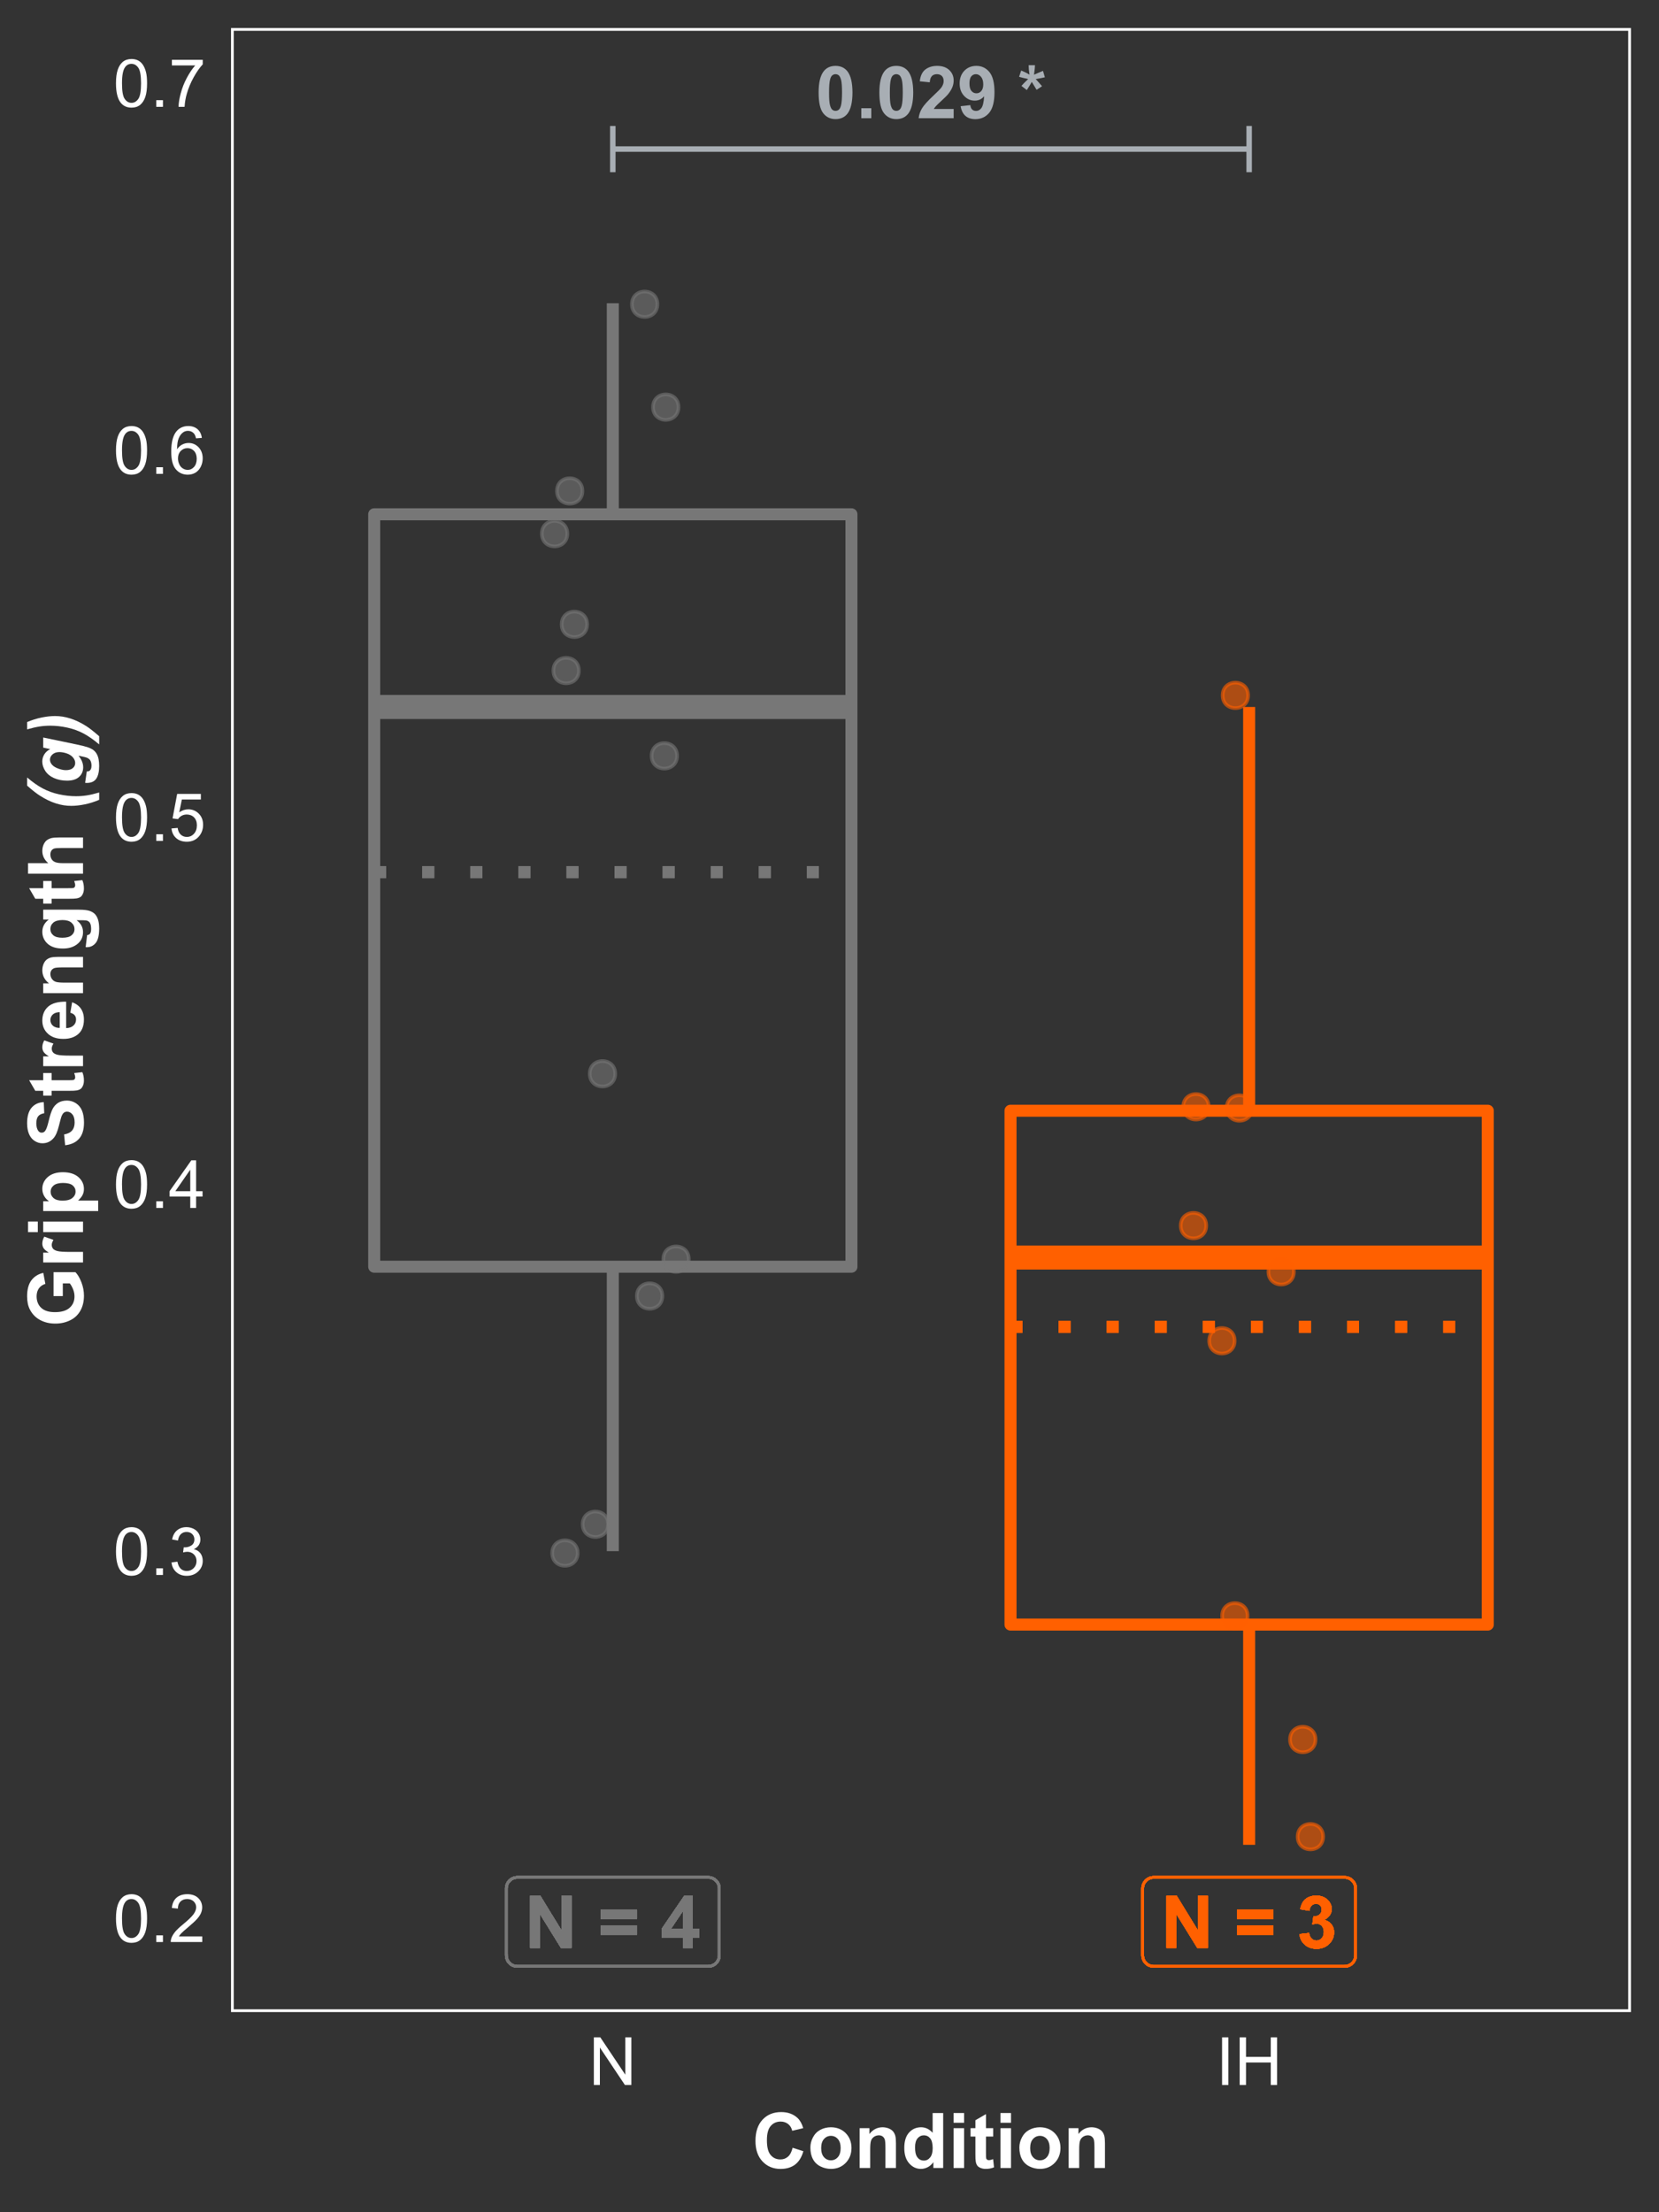 <?xml version="1.0" encoding="UTF-8"?>
<svg xmlns="http://www.w3.org/2000/svg" xmlns:xlink="http://www.w3.org/1999/xlink" width="324pt" height="432pt" viewBox="0 0 324 432" version="1.1">
<rect x="0" y="0" width="324" height="432" fill="#333333" stroke="none"/>
<defs>
<g>
<symbol overflow="visible" id="glyph0-0">
<path style="stroke:none;" d="M 1.777 0 L 1.777 -8.891 L 8.891 -8.891 L 8.891 0 Z M 2 -0.223 L 8.668 -0.223 L 8.668 -8.668 L 2 -8.668 Z M 2 -0.223 "/>
</symbol>
<symbol overflow="visible" id="glyph0-1">
<path style="stroke:none;" d="M 3.902 -10.227 C 4.887 -10.223 5.656 -9.871 6.219 -9.168 C 6.875 -8.332 7.207 -6.949 7.211 -5.023 C 7.207 -3.094 6.875 -1.711 6.211 -0.867 C 5.656 -0.176 4.887 0.168 3.902 0.172 C 2.91 0.168 2.109 -0.207 1.508 -0.969 C 0.898 -1.727 0.598 -3.086 0.598 -5.043 C 0.598 -6.957 0.93 -8.336 1.598 -9.184 C 2.148 -9.875 2.918 -10.223 3.902 -10.227 Z M 3.902 -8.605 C 3.668 -8.602 3.457 -8.527 3.27 -8.379 C 3.082 -8.23 2.938 -7.961 2.84 -7.57 C 2.703 -7.066 2.637 -6.215 2.641 -5.023 C 2.637 -3.824 2.695 -3.004 2.82 -2.559 C 2.938 -2.109 3.09 -1.812 3.273 -1.668 C 3.457 -1.516 3.668 -1.441 3.902 -1.445 C 4.137 -1.441 4.348 -1.516 4.535 -1.668 C 4.719 -1.816 4.859 -2.086 4.965 -2.48 C 5.098 -2.977 5.168 -3.824 5.168 -5.023 C 5.168 -6.215 5.105 -7.035 4.988 -7.484 C 4.863 -7.93 4.711 -8.23 4.531 -8.379 C 4.344 -8.527 4.137 -8.602 3.902 -8.605 Z M 3.902 -8.605 "/>
</symbol>
<symbol overflow="visible" id="glyph0-2">
<path style="stroke:none;" d="M 1.02 0 L 1.02 -1.953 L 2.973 -1.953 L 2.973 0 Z M 1.02 0 "/>
</symbol>
<symbol overflow="visible" id="glyph0-3">
<path style="stroke:none;" d="M 7.195 -1.812 L 7.195 0 L 0.355 0 C 0.426 -0.684 0.648 -1.332 1.02 -1.945 C 1.391 -2.559 2.121 -3.371 3.215 -4.391 C 4.094 -5.207 4.633 -5.766 4.836 -6.059 C 5.102 -6.457 5.238 -6.855 5.238 -7.254 C 5.238 -7.688 5.121 -8.02 4.887 -8.254 C 4.652 -8.484 4.328 -8.602 3.918 -8.605 C 3.508 -8.602 3.184 -8.48 2.945 -8.238 C 2.703 -7.992 2.562 -7.582 2.527 -7.016 L 0.582 -7.211 C 0.695 -8.281 1.059 -9.051 1.672 -9.523 C 2.281 -9.988 3.047 -10.223 3.965 -10.227 C 4.969 -10.223 5.758 -9.953 6.332 -9.414 C 6.906 -8.871 7.195 -8.195 7.195 -7.391 C 7.195 -6.93 7.113 -6.496 6.949 -6.082 C 6.785 -5.668 6.523 -5.23 6.168 -4.777 C 5.93 -4.473 5.504 -4.043 4.887 -3.48 C 4.27 -2.914 3.879 -2.539 3.719 -2.355 C 3.551 -2.168 3.418 -1.984 3.32 -1.812 Z M 7.195 -1.812 "/>
</symbol>
<symbol overflow="visible" id="glyph0-4">
<path style="stroke:none;" d="M 0.645 -2.355 L 2.535 -2.562 C 2.578 -2.176 2.699 -1.891 2.895 -1.707 C 3.09 -1.52 3.348 -1.43 3.668 -1.43 C 4.07 -1.43 4.41 -1.613 4.695 -1.984 C 4.977 -2.355 5.16 -3.125 5.238 -4.293 C 4.746 -3.719 4.133 -3.434 3.398 -3.438 C 2.594 -3.434 1.902 -3.742 1.324 -4.363 C 0.742 -4.98 0.449 -5.785 0.453 -6.781 C 0.449 -7.809 0.758 -8.641 1.371 -9.277 C 1.984 -9.906 2.766 -10.223 3.715 -10.227 C 4.746 -10.223 5.594 -9.824 6.258 -9.027 C 6.922 -8.227 7.254 -6.914 7.254 -5.086 C 7.254 -3.223 6.906 -1.879 6.219 -1.055 C 5.523 -0.234 4.625 0.176 3.523 0.18 C 2.723 0.176 2.078 -0.031 1.59 -0.453 C 1.098 -0.875 0.785 -1.512 0.645 -2.355 Z M 5.062 -6.621 C 5.062 -7.25 4.918 -7.738 4.629 -8.086 C 4.34 -8.43 4.004 -8.602 3.625 -8.605 C 3.262 -8.602 2.961 -8.461 2.727 -8.18 C 2.484 -7.895 2.367 -7.426 2.367 -6.781 C 2.367 -6.117 2.496 -5.637 2.758 -5.332 C 3.016 -5.023 3.34 -4.867 3.73 -4.871 C 4.102 -4.867 4.418 -5.016 4.676 -5.312 C 4.934 -5.605 5.062 -6.043 5.062 -6.621 Z M 5.062 -6.621 "/>
</symbol>
<symbol overflow="visible" id="glyph0-5">
<path style="stroke:none;" d=""/>
</symbol>
<symbol overflow="visible" id="glyph0-6">
<path style="stroke:none;" d="M 1.703 -5.5 L 0.652 -6.312 C 0.98 -6.688 1.328 -7.047 1.695 -7.391 C 1.836 -7.523 1.926 -7.613 1.965 -7.656 C 1.848 -7.672 1.52 -7.746 0.973 -7.883 C 0.578 -7.977 0.316 -8.051 0.195 -8.098 L 0.605 -9.32 C 1.207 -9.074 1.75 -8.805 2.23 -8.508 C 2.117 -9.262 2.062 -9.875 2.062 -10.355 L 3.301 -10.355 C 3.297 -10.016 3.234 -9.398 3.113 -8.496 C 3.199 -8.531 3.398 -8.621 3.711 -8.766 C 4.125 -8.953 4.512 -9.113 4.863 -9.254 L 5.23 -7.996 C 4.715 -7.875 4.121 -7.762 3.445 -7.656 L 4.277 -6.719 C 4.441 -6.527 4.574 -6.371 4.676 -6.25 L 3.613 -5.551 L 2.676 -7.098 C 2.391 -6.594 2.066 -6.062 1.703 -5.5 Z M 1.703 -5.5 "/>
</symbol>
<symbol overflow="visible" id="glyph0-7">
<path style="stroke:none;" d="M 1.055 0 L 1.055 -10.184 L 3.055 -10.184 L 7.223 -3.383 L 7.223 -10.184 L 9.133 -10.184 L 9.133 0 L 7.07 0 L 2.965 -6.641 L 2.965 0 Z M 1.055 0 "/>
</symbol>
<symbol overflow="visible" id="glyph0-8">
<path style="stroke:none;" d="M 0.59 -5.668 L 0.59 -7.461 L 7.711 -7.461 L 7.711 -5.668 Z M 0.59 -2.586 L 0.59 -4.383 L 7.711 -4.383 L 7.711 -2.586 Z M 0.59 -2.586 "/>
</symbol>
<symbol overflow="visible" id="glyph0-9">
<path style="stroke:none;" d="M 4.434 0 L 4.434 -2.051 L 0.266 -2.051 L 0.266 -3.758 L 4.684 -10.227 L 6.32 -10.227 L 6.32 -3.766 L 7.586 -3.766 L 7.586 -2.051 L 6.32 -2.051 L 6.32 0 Z M 4.434 -3.766 L 4.434 -7.246 L 2.09 -3.766 Z M 4.434 -3.766 "/>
</symbol>
<symbol overflow="visible" id="glyph0-10">
<path style="stroke:none;" d="M 0.535 -2.703 L 2.426 -2.93 C 2.484 -2.445 2.645 -2.074 2.91 -1.824 C 3.172 -1.566 3.492 -1.441 3.871 -1.445 C 4.27 -1.441 4.609 -1.594 4.887 -1.902 C 5.16 -2.207 5.297 -2.621 5.301 -3.141 C 5.297 -3.629 5.164 -4.016 4.902 -4.305 C 4.637 -4.59 4.316 -4.734 3.938 -4.738 C 3.688 -4.734 3.387 -4.684 3.043 -4.59 L 3.258 -6.184 C 3.785 -6.164 4.188 -6.277 4.465 -6.523 C 4.742 -6.766 4.879 -7.09 4.883 -7.496 C 4.879 -7.832 4.777 -8.105 4.578 -8.312 C 4.371 -8.516 4.102 -8.617 3.766 -8.621 C 3.43 -8.617 3.145 -8.504 2.91 -8.273 C 2.672 -8.039 2.527 -7.699 2.48 -7.258 L 0.68 -7.566 C 0.805 -8.176 0.992 -8.668 1.246 -9.039 C 1.496 -9.406 1.848 -9.695 2.301 -9.91 C 2.75 -10.117 3.258 -10.223 3.82 -10.227 C 4.777 -10.223 5.543 -9.918 6.125 -9.309 C 6.602 -8.805 6.844 -8.238 6.844 -7.613 C 6.844 -6.715 6.352 -6.004 5.375 -5.473 C 5.953 -5.348 6.422 -5.066 6.773 -4.633 C 7.125 -4.195 7.301 -3.668 7.301 -3.055 C 7.301 -2.156 6.973 -1.395 6.32 -0.77 C 5.668 -0.141 4.855 0.168 3.883 0.172 C 2.957 0.168 2.191 -0.094 1.59 -0.621 C 0.98 -1.152 0.629 -1.844 0.535 -2.703 Z M 0.535 -2.703 "/>
</symbol>
<symbol overflow="visible" id="glyph1-0">
<path style="stroke:none;" d="M 1.625 0 L 1.625 -8.125 L 8.125 -8.125 L 8.125 0 Z M 1.828 -0.203 L 7.922 -0.203 L 7.922 -7.922 L 1.828 -7.922 Z M 1.828 -0.203 "/>
</symbol>
<symbol overflow="visible" id="glyph1-1">
<path style="stroke:none;" d="M 0.539 -4.59 C 0.539 -5.684 0.652 -6.57 0.879 -7.242 C 1.105 -7.914 1.441 -8.43 1.887 -8.797 C 2.332 -9.156 2.895 -9.34 3.574 -9.344 C 4.074 -9.34 4.512 -9.238 4.887 -9.043 C 5.262 -8.84 5.57 -8.551 5.82 -8.172 C 6.062 -7.793 6.258 -7.332 6.398 -6.789 C 6.539 -6.242 6.609 -5.508 6.609 -4.59 C 6.609 -3.496 6.496 -2.617 6.27 -1.945 C 6.043 -1.273 5.707 -0.754 5.262 -0.387 C 4.816 -0.023 4.254 0.156 3.574 0.16 C 2.676 0.156 1.969 -0.16 1.461 -0.805 C 0.844 -1.578 0.539 -2.84 0.539 -4.59 Z M 1.715 -4.59 C 1.711 -3.059 1.891 -2.043 2.25 -1.539 C 2.605 -1.031 3.047 -0.777 3.574 -0.781 C 4.098 -0.777 4.535 -1.031 4.895 -1.543 C 5.25 -2.047 5.43 -3.062 5.434 -4.59 C 5.43 -6.117 5.25 -7.137 4.895 -7.641 C 4.535 -8.145 4.094 -8.395 3.562 -8.398 C 3.035 -8.395 2.613 -8.172 2.305 -7.73 C 1.906 -7.16 1.711 -6.113 1.715 -4.59 Z M 1.715 -4.59 "/>
</symbol>
<symbol overflow="visible" id="glyph1-2">
<path style="stroke:none;" d="M 1.18 0 L 1.18 -1.301 L 2.48 -1.301 L 2.48 0 Z M 1.18 0 "/>
</symbol>
<symbol overflow="visible" id="glyph1-3">
<path style="stroke:none;" d="M 6.543 -1.098 L 6.543 0 L 0.395 0 C 0.383 -0.273 0.43 -0.535 0.527 -0.793 C 0.684 -1.207 0.934 -1.621 1.277 -2.031 C 1.621 -2.434 2.117 -2.902 2.773 -3.441 C 3.781 -4.266 4.465 -4.922 4.824 -5.41 C 5.176 -5.891 5.355 -6.352 5.359 -6.785 C 5.355 -7.238 5.191 -7.617 4.871 -7.93 C 4.543 -8.238 4.121 -8.395 3.605 -8.398 C 3.051 -8.395 2.613 -8.23 2.285 -7.902 C 1.953 -7.57 1.785 -7.113 1.785 -6.531 L 0.609 -6.652 C 0.688 -7.523 0.988 -8.191 1.516 -8.652 C 2.039 -9.109 2.746 -9.34 3.633 -9.344 C 4.523 -9.34 5.227 -9.094 5.75 -8.602 C 6.266 -8.105 6.527 -7.492 6.531 -6.762 C 6.527 -6.387 6.449 -6.02 6.301 -5.66 C 6.145 -5.301 5.895 -4.922 5.543 -4.523 C 5.191 -4.125 4.602 -3.578 3.781 -2.887 C 3.094 -2.309 2.656 -1.918 2.461 -1.715 C 2.266 -1.508 2.105 -1.301 1.98 -1.098 Z M 6.543 -1.098 "/>
</symbol>
<symbol overflow="visible" id="glyph1-4">
<path style="stroke:none;" d="M 0.547 -2.457 L 1.688 -2.609 C 1.82 -1.957 2.043 -1.492 2.359 -1.207 C 2.672 -0.922 3.055 -0.777 3.512 -0.781 C 4.043 -0.777 4.496 -0.965 4.871 -1.34 C 5.238 -1.711 5.426 -2.172 5.426 -2.723 C 5.426 -3.246 5.254 -3.68 4.91 -4.02 C 4.566 -4.359 4.129 -4.527 3.605 -4.531 C 3.387 -4.527 3.121 -4.488 2.801 -4.406 L 2.926 -5.406 C 2.996 -5.395 3.059 -5.391 3.109 -5.395 C 3.594 -5.391 4.031 -5.516 4.422 -5.773 C 4.809 -6.023 5.004 -6.418 5.008 -6.949 C 5.004 -7.367 4.863 -7.715 4.582 -7.992 C 4.297 -8.266 3.93 -8.402 3.484 -8.406 C 3.039 -8.402 2.668 -8.262 2.375 -7.984 C 2.074 -7.703 1.887 -7.285 1.805 -6.727 L 0.66 -6.93 C 0.797 -7.695 1.113 -8.289 1.613 -8.711 C 2.105 -9.129 2.723 -9.34 3.461 -9.344 C 3.965 -9.34 4.434 -9.23 4.863 -9.016 C 5.289 -8.797 5.613 -8.5 5.844 -8.125 C 6.066 -7.746 6.18 -7.348 6.184 -6.926 C 6.18 -6.52 6.074 -6.152 5.859 -5.824 C 5.641 -5.496 5.32 -5.234 4.898 -5.039 C 5.449 -4.914 5.875 -4.648 6.184 -4.25 C 6.484 -3.844 6.637 -3.344 6.641 -2.75 C 6.637 -1.934 6.34 -1.246 5.75 -0.684 C 5.156 -0.117 4.41 0.164 3.504 0.164 C 2.684 0.164 2.004 -0.078 1.469 -0.566 C 0.926 -1.051 0.617 -1.68 0.547 -2.457 Z M 0.547 -2.457 "/>
</symbol>
<symbol overflow="visible" id="glyph1-5">
<path style="stroke:none;" d="M 4.203 0 L 4.203 -2.227 L 0.164 -2.227 L 0.164 -3.273 L 4.41 -9.305 L 5.344 -9.305 L 5.344 -3.273 L 6.602 -3.273 L 6.602 -2.227 L 5.344 -2.227 L 5.344 0 Z M 4.203 -3.273 L 4.203 -7.473 L 1.289 -3.273 Z M 4.203 -3.273 "/>
</symbol>
<symbol overflow="visible" id="glyph1-6">
<path style="stroke:none;" d="M 0.539 -2.438 L 1.738 -2.539 C 1.824 -1.953 2.031 -1.516 2.355 -1.223 C 2.68 -0.926 3.07 -0.777 3.531 -0.781 C 4.078 -0.777 4.543 -0.984 4.926 -1.402 C 5.305 -1.812 5.496 -2.363 5.496 -3.055 C 5.496 -3.703 5.312 -4.219 4.945 -4.594 C 4.578 -4.969 4.098 -5.156 3.512 -5.16 C 3.137 -5.156 2.805 -5.074 2.512 -4.91 C 2.215 -4.742 1.984 -4.523 1.816 -4.258 L 0.742 -4.398 L 1.645 -9.18 L 6.273 -9.18 L 6.273 -8.086 L 2.559 -8.086 L 2.055 -5.586 C 2.613 -5.973 3.199 -6.168 3.816 -6.172 C 4.625 -6.168 5.312 -5.887 5.871 -5.324 C 6.43 -4.758 6.707 -4.035 6.711 -3.156 C 6.707 -2.309 6.461 -1.582 5.973 -0.973 C 5.371 -0.219 4.559 0.156 3.531 0.16 C 2.68 0.156 1.988 -0.078 1.453 -0.551 C 0.918 -1.023 0.613 -1.652 0.539 -2.438 Z M 0.539 -2.438 "/>
</symbol>
<symbol overflow="visible" id="glyph1-7">
<path style="stroke:none;" d="M 6.469 -7.027 L 5.332 -6.938 C 5.23 -7.383 5.086 -7.707 4.898 -7.914 C 4.59 -8.238 4.207 -8.402 3.758 -8.406 C 3.391 -8.402 3.074 -8.301 2.801 -8.102 C 2.438 -7.836 2.152 -7.453 1.945 -6.949 C 1.738 -6.445 1.629 -5.727 1.625 -4.797 C 1.898 -5.215 2.234 -5.527 2.633 -5.73 C 3.027 -5.934 3.445 -6.035 3.883 -6.035 C 4.645 -6.035 5.293 -5.754 5.828 -5.195 C 6.363 -4.633 6.633 -3.91 6.633 -3.023 C 6.633 -2.438 6.504 -1.891 6.254 -1.391 C 6 -0.887 5.656 -0.504 5.219 -0.238 C 4.777 0.027 4.277 0.156 3.719 0.16 C 2.766 0.156 1.988 -0.191 1.391 -0.891 C 0.785 -1.59 0.484 -2.742 0.488 -4.355 C 0.484 -6.148 0.816 -7.457 1.484 -8.277 C 2.062 -8.984 2.844 -9.34 3.828 -9.344 C 4.555 -9.34 5.156 -9.133 5.625 -8.727 C 6.094 -8.312 6.375 -7.746 6.469 -7.027 Z M 1.805 -3.016 C 1.805 -2.621 1.887 -2.242 2.055 -1.883 C 2.219 -1.52 2.453 -1.246 2.754 -1.062 C 3.055 -0.871 3.367 -0.777 3.699 -0.781 C 4.18 -0.777 4.598 -0.973 4.945 -1.363 C 5.289 -1.75 5.461 -2.281 5.465 -2.953 C 5.461 -3.594 5.289 -4.098 4.949 -4.473 C 4.605 -4.84 4.176 -5.027 3.656 -5.027 C 3.141 -5.027 2.703 -4.84 2.344 -4.473 C 1.984 -4.098 1.805 -3.613 1.805 -3.016 Z M 1.805 -3.016 "/>
</symbol>
<symbol overflow="visible" id="glyph1-8">
<path style="stroke:none;" d="M 0.617 -8.086 L 0.617 -9.184 L 6.641 -9.184 L 6.641 -8.297 C 6.043 -7.664 5.457 -6.824 4.875 -5.781 C 4.293 -4.734 3.844 -3.66 3.531 -2.559 C 3.301 -1.777 3.152 -0.926 3.09 0 L 1.918 0 C 1.926 -0.73 2.07 -1.613 2.348 -2.652 C 2.621 -3.688 3.016 -4.688 3.531 -5.652 C 4.043 -6.613 4.59 -7.426 5.172 -8.086 Z M 0.617 -8.086 "/>
</symbol>
<symbol overflow="visible" id="glyph1-9">
<path style="stroke:none;" d="M 0.992 0 L 0.992 -9.305 L 2.254 -9.305 L 7.141 -2 L 7.141 -9.305 L 8.32 -9.305 L 8.32 0 L 7.059 0 L 2.172 -7.312 L 2.172 0 Z M 0.992 0 "/>
</symbol>
<symbol overflow="visible" id="glyph1-10">
<path style="stroke:none;" d="M 1.211 0 L 1.211 -9.305 L 2.445 -9.305 L 2.445 0 Z M 1.211 0 "/>
</symbol>
<symbol overflow="visible" id="glyph1-11">
<path style="stroke:none;" d="M 1.039 0 L 1.039 -9.305 L 2.273 -9.305 L 2.273 -5.484 L 7.109 -5.484 L 7.109 -9.305 L 8.34 -9.305 L 8.34 0 L 7.109 0 L 7.109 -4.387 L 2.273 -4.387 L 2.273 0 Z M 1.039 0 "/>
</symbol>
<symbol overflow="visible" id="glyph2-0">
<path style="stroke:none;" d="M 1.875 0 L 1.875 -9.375 L 9.375 -9.375 L 9.375 0 Z M 2.109 -0.234 L 9.141 -0.234 L 9.141 -9.141 L 2.109 -9.141 Z M 2.109 -0.234 "/>
</symbol>
<symbol overflow="visible" id="glyph2-1">
<path style="stroke:none;" d="M 7.961 -3.949 L 10.062 -3.281 C 9.734 -2.109 9.199 -1.238 8.453 -0.668 C 7.703 -0.102 6.754 0.18 5.602 0.184 C 4.176 0.18 3.004 -0.305 2.086 -1.277 C 1.168 -2.25 0.707 -3.582 0.711 -5.273 C 0.707 -7.059 1.168 -8.445 2.094 -9.438 C 3.016 -10.426 4.23 -10.922 5.734 -10.922 C 7.043 -10.922 8.109 -10.531 8.938 -9.758 C 9.422 -9.293 9.789 -8.633 10.035 -7.777 L 7.887 -7.266 C 7.762 -7.82 7.496 -8.258 7.094 -8.582 C 6.688 -8.902 6.199 -9.062 5.625 -9.066 C 4.828 -9.062 4.18 -8.777 3.688 -8.207 C 3.188 -7.633 2.941 -6.707 2.945 -5.434 C 2.941 -4.074 3.184 -3.109 3.676 -2.535 C 4.16 -1.957 4.797 -1.668 5.582 -1.672 C 6.156 -1.668 6.652 -1.852 7.066 -2.219 C 7.48 -2.582 7.777 -3.16 7.961 -3.949 Z M 7.961 -3.949 "/>
</symbol>
<symbol overflow="visible" id="glyph2-2">
<path style="stroke:none;" d="M 0.602 -4 C 0.598 -4.68 0.766 -5.34 1.105 -5.984 C 1.438 -6.621 1.914 -7.109 2.535 -7.449 C 3.152 -7.781 3.844 -7.949 4.605 -7.953 C 5.781 -7.949 6.746 -7.566 7.5 -6.805 C 8.25 -6.039 8.625 -5.074 8.629 -3.91 C 8.625 -2.73 8.246 -1.758 7.488 -0.984 C 6.73 -0.211 5.773 0.176 4.621 0.176 C 3.906 0.176 3.227 0.016 2.578 -0.305 C 1.93 -0.625 1.438 -1.098 1.105 -1.723 C 0.766 -2.348 0.598 -3.105 0.602 -4 Z M 2.711 -3.891 C 2.707 -3.117 2.891 -2.523 3.258 -2.113 C 3.625 -1.703 4.074 -1.5 4.613 -1.5 C 5.148 -1.5 5.602 -1.703 5.965 -2.113 C 6.328 -2.523 6.508 -3.121 6.512 -3.902 C 6.508 -4.664 6.328 -5.25 5.965 -5.66 C 5.602 -6.07 5.148 -6.273 4.613 -6.277 C 4.074 -6.273 3.625 -6.07 3.258 -5.66 C 2.891 -5.25 2.707 -4.66 2.711 -3.891 Z M 2.711 -3.891 "/>
</symbol>
<symbol overflow="visible" id="glyph2-3">
<path style="stroke:none;" d="M 8.152 0 L 6.094 0 L 6.094 -3.969 C 6.094 -4.805 6.047 -5.348 5.961 -5.598 C 5.867 -5.84 5.727 -6.031 5.531 -6.172 C 5.336 -6.305 5.098 -6.375 4.82 -6.379 C 4.461 -6.375 4.141 -6.277 3.859 -6.086 C 3.574 -5.887 3.379 -5.629 3.277 -5.309 C 3.168 -4.988 3.117 -4.391 3.121 -3.523 L 3.121 0 L 1.062 0 L 1.062 -7.777 L 2.973 -7.777 L 2.973 -6.637 C 3.648 -7.512 4.504 -7.949 5.539 -7.953 C 5.988 -7.949 6.402 -7.867 6.781 -7.707 C 7.156 -7.543 7.441 -7.336 7.637 -7.082 C 7.824 -6.828 7.961 -6.539 8.039 -6.219 C 8.113 -5.891 8.148 -5.43 8.152 -4.836 Z M 8.152 0 "/>
</symbol>
<symbol overflow="visible" id="glyph2-4">
<path style="stroke:none;" d="M 8.211 0 L 6.297 0 L 6.297 -1.141 C 5.98 -0.695 5.605 -0.363 5.176 -0.148 C 4.738 0.07 4.305 0.176 3.867 0.176 C 2.973 0.176 2.207 -0.184 1.57 -0.902 C 0.934 -1.621 0.613 -2.625 0.617 -3.918 C 0.613 -5.234 0.926 -6.234 1.547 -6.922 C 2.164 -7.605 2.945 -7.949 3.898 -7.953 C 4.762 -7.949 5.516 -7.59 6.152 -6.871 L 6.152 -10.738 L 8.211 -10.738 Z M 2.719 -4.059 C 2.719 -3.227 2.832 -2.625 3.062 -2.258 C 3.391 -1.715 3.855 -1.445 4.453 -1.449 C 4.926 -1.445 5.328 -1.648 5.66 -2.055 C 5.992 -2.457 6.156 -3.059 6.16 -3.859 C 6.156 -4.75 5.996 -5.395 5.676 -5.789 C 5.352 -6.18 4.938 -6.375 4.438 -6.379 C 3.945 -6.375 3.539 -6.18 3.211 -5.797 C 2.883 -5.406 2.719 -4.828 2.719 -4.059 Z M 2.719 -4.059 "/>
</symbol>
<symbol overflow="visible" id="glyph2-5">
<path style="stroke:none;" d="M 1.078 -8.832 L 1.078 -10.738 L 3.133 -10.738 L 3.133 -8.832 Z M 1.078 0 L 1.078 -7.777 L 3.133 -7.777 L 3.133 0 Z M 1.078 0 "/>
</symbol>
<symbol overflow="visible" id="glyph2-6">
<path style="stroke:none;" d="M 4.645 -7.777 L 4.645 -6.137 L 3.238 -6.137 L 3.238 -3.004 C 3.234 -2.367 3.246 -1.996 3.277 -1.891 C 3.301 -1.785 3.363 -1.699 3.457 -1.633 C 3.551 -1.562 3.668 -1.527 3.809 -1.531 C 3.996 -1.527 4.27 -1.594 4.637 -1.727 L 4.812 -0.133 C 4.328 0.074 3.789 0.176 3.188 0.176 C 2.812 0.176 2.477 0.113 2.18 -0.012 C 1.883 -0.137 1.664 -0.297 1.527 -0.492 C 1.387 -0.688 1.289 -0.953 1.238 -1.297 C 1.191 -1.531 1.172 -2.016 1.172 -2.746 L 1.172 -6.137 L 0.227 -6.137 L 0.227 -7.777 L 1.172 -7.777 L 1.172 -9.324 L 3.238 -10.523 L 3.238 -7.777 Z M 4.645 -7.777 "/>
</symbol>
<symbol overflow="visible" id="glyph3-0">
<path style="stroke:none;" d="M 0 -1.875 L -9.375 -1.875 L -9.375 -9.375 L 0 -9.375 Z M -0.234 -2.109 L -0.234 -9.141 L -9.141 -9.141 L -9.141 -2.109 Z M -0.234 -2.109 "/>
</symbol>
<symbol overflow="visible" id="glyph3-1">
<path style="stroke:none;" d="M -3.949 -6.086 L -5.758 -6.086 L -5.758 -10.758 L -1.48 -10.758 C -1.039 -10.305 -0.652 -9.645 -0.316 -8.785 C 0.016 -7.918 0.18 -7.047 0.184 -6.168 C 0.18 -5.043 -0.051 -4.062 -0.523 -3.23 C -0.992 -2.391 -1.668 -1.766 -2.543 -1.348 C -3.418 -0.926 -4.371 -0.715 -5.406 -0.719 C -6.52 -0.715 -7.512 -0.949 -8.387 -1.422 C -9.254 -1.887 -9.922 -2.574 -10.387 -3.48 C -10.742 -4.168 -10.922 -5.023 -10.922 -6.051 C -10.922 -7.383 -10.641 -8.422 -10.082 -9.172 C -9.52 -9.918 -8.746 -10.402 -7.762 -10.621 L -7.359 -8.469 C -7.887 -8.312 -8.301 -8.027 -8.609 -7.613 C -8.91 -7.191 -9.062 -6.672 -9.066 -6.051 C -9.062 -5.102 -8.762 -4.348 -8.164 -3.789 C -7.562 -3.23 -6.672 -2.953 -5.492 -2.953 C -4.215 -2.953 -3.262 -3.234 -2.625 -3.801 C -1.984 -4.367 -1.664 -5.109 -1.668 -6.027 C -1.664 -6.48 -1.754 -6.938 -1.934 -7.395 C -2.113 -7.848 -2.328 -8.238 -2.586 -8.57 L -3.949 -8.57 Z M -3.949 -6.086 "/>
</symbol>
<symbol overflow="visible" id="glyph3-2">
<path style="stroke:none;" d="M 0 -3.047 L 0 -0.988 L -7.777 -0.988 L -7.777 -2.902 L -6.672 -2.902 C -7.191 -3.223 -7.535 -3.516 -7.703 -3.781 C -7.867 -4.039 -7.949 -4.336 -7.953 -4.672 C -7.949 -5.137 -7.82 -5.59 -7.566 -6.027 L -5.773 -5.391 C -5.992 -5.043 -6.105 -4.719 -6.109 -4.422 C -6.105 -4.133 -6.027 -3.891 -5.871 -3.691 C -5.711 -3.488 -5.422 -3.328 -5.008 -3.219 C -4.59 -3.102 -3.723 -3.047 -2.402 -3.047 Z M 0 -3.047 "/>
</symbol>
<symbol overflow="visible" id="glyph3-3">
<path style="stroke:none;" d="M -8.832 -1.078 L -10.738 -1.078 L -10.738 -3.137 L -8.832 -3.137 Z M 0 -1.078 L -7.777 -1.078 L -7.777 -3.137 L 0 -3.133 Z M 0 -1.078 "/>
</symbol>
<symbol overflow="visible" id="glyph3-4">
<path style="stroke:none;" d="M -7.777 -1.02 L -7.777 -2.938 L -6.637 -2.938 C -7.023 -3.184 -7.34 -3.523 -7.586 -3.949 C -7.828 -4.371 -7.949 -4.84 -7.953 -5.363 C -7.949 -6.262 -7.598 -7.027 -6.891 -7.66 C -6.18 -8.285 -5.191 -8.602 -3.934 -8.605 C -2.629 -8.602 -1.621 -8.285 -0.902 -7.652 C -0.184 -7.02 0.176 -6.25 0.176 -5.348 C 0.176 -4.914 0.094 -4.523 -0.078 -4.18 C -0.246 -3.828 -0.543 -3.461 -0.961 -3.078 L 2.961 -3.078 L 2.961 -1.02 Z M -4.02 -3.055 C -3.145 -3.051 -2.496 -3.227 -2.082 -3.574 C -1.66 -3.918 -1.453 -4.34 -1.457 -4.84 C -1.453 -5.316 -1.645 -5.715 -2.031 -6.035 C -2.41 -6.352 -3.039 -6.508 -3.918 -6.512 C -4.73 -6.508 -5.336 -6.344 -5.734 -6.02 C -6.129 -5.691 -6.328 -5.289 -6.328 -4.805 C -6.328 -4.301 -6.133 -3.883 -5.746 -3.551 C -5.355 -3.219 -4.781 -3.051 -4.02 -3.055 Z M -4.02 -3.055 "/>
</symbol>
<symbol overflow="visible" id="glyph3-5">
<path style="stroke:none;" d="M -3.492 -0.543 L -3.699 -2.652 C -2.988 -2.777 -2.469 -3.035 -2.137 -3.426 C -1.805 -3.812 -1.641 -4.336 -1.641 -4.996 C -1.641 -5.691 -1.785 -6.219 -2.082 -6.574 C -2.375 -6.926 -2.723 -7.102 -3.121 -7.105 C -3.371 -7.102 -3.586 -7.027 -3.766 -6.879 C -3.941 -6.73 -4.098 -6.469 -4.234 -6.102 C -4.32 -5.844 -4.477 -5.266 -4.703 -4.367 C -4.988 -3.199 -5.344 -2.383 -5.766 -1.918 C -6.352 -1.254 -7.07 -0.926 -7.926 -0.93 C -8.469 -0.926 -8.98 -1.082 -9.457 -1.395 C -9.934 -1.703 -10.297 -2.148 -10.547 -2.734 C -10.797 -3.316 -10.922 -4.02 -10.922 -4.848 C -10.922 -6.191 -10.625 -7.207 -10.035 -7.891 C -9.441 -8.57 -8.652 -8.93 -7.668 -8.965 L -7.574 -6.797 C -8.125 -6.703 -8.52 -6.504 -8.762 -6.199 C -9 -5.895 -9.121 -5.438 -9.125 -4.828 C -9.121 -4.195 -8.992 -3.699 -8.738 -3.348 C -8.566 -3.113 -8.344 -3 -8.07 -3.004 C -7.812 -3 -7.598 -3.105 -7.418 -3.324 C -7.188 -3.594 -6.945 -4.258 -6.699 -5.316 C -6.449 -6.367 -6.195 -7.148 -5.93 -7.656 C -5.664 -8.16 -5.297 -8.555 -4.836 -8.844 C -4.371 -9.125 -3.805 -9.27 -3.129 -9.273 C -2.512 -9.27 -1.934 -9.098 -1.398 -8.758 C -0.859 -8.414 -0.461 -7.93 -0.199 -7.309 C 0.059 -6.68 0.188 -5.902 0.191 -4.973 C 0.188 -3.613 -0.125 -2.57 -0.75 -1.844 C -1.375 -1.113 -2.289 -0.68 -3.492 -0.543 Z M -3.492 -0.543 "/>
</symbol>
<symbol overflow="visible" id="glyph3-6">
<path style="stroke:none;" d="M -7.777 -4.645 L -6.137 -4.645 L -6.137 -3.238 L -3.004 -3.238 C -2.367 -3.234 -1.996 -3.246 -1.891 -3.277 C -1.785 -3.301 -1.699 -3.363 -1.633 -3.457 C -1.562 -3.551 -1.527 -3.668 -1.531 -3.809 C -1.527 -3.996 -1.594 -4.27 -1.727 -4.637 L -0.133 -4.812 C 0.074 -4.328 0.176 -3.789 0.176 -3.188 C 0.176 -2.812 0.113 -2.477 -0.012 -2.18 C -0.137 -1.883 -0.297 -1.664 -0.492 -1.527 C -0.688 -1.387 -0.953 -1.289 -1.297 -1.238 C -1.531 -1.191 -2.016 -1.172 -2.746 -1.172 L -6.137 -1.172 L -6.137 -0.227 L -7.777 -0.227 L -7.777 -1.172 L -9.324 -1.172 L -10.523 -3.238 L -7.777 -3.238 Z M -7.777 -4.645 "/>
</symbol>
<symbol overflow="visible" id="glyph3-7">
<path style="stroke:none;" d="M -2.477 -5.582 L -2.133 -7.633 C -1.379 -7.363 -0.805 -6.945 -0.414 -6.383 C -0.02 -5.812 0.176 -5.102 0.176 -4.25 C 0.176 -2.891 -0.266 -1.891 -1.148 -1.246 C -1.855 -0.73 -2.75 -0.473 -3.832 -0.477 C -5.121 -0.473 -6.129 -0.809 -6.859 -1.484 C -7.586 -2.156 -7.949 -3.012 -7.953 -4.043 C -7.949 -5.199 -7.566 -6.109 -6.805 -6.781 C -6.039 -7.445 -4.871 -7.766 -3.297 -7.742 L -3.297 -2.586 C -2.684 -2.598 -2.207 -2.766 -1.871 -3.082 C -1.527 -3.398 -1.359 -3.793 -1.363 -4.27 C -1.359 -4.59 -1.445 -4.859 -1.625 -5.082 C -1.797 -5.301 -2.082 -5.469 -2.477 -5.582 Z M -4.555 -5.699 C -5.148 -5.68 -5.602 -5.523 -5.914 -5.234 C -6.219 -4.938 -6.375 -4.582 -6.379 -4.168 C -6.375 -3.715 -6.211 -3.344 -5.891 -3.055 C -5.559 -2.758 -5.113 -2.613 -4.555 -2.621 Z M -4.555 -5.699 "/>
</symbol>
<symbol overflow="visible" id="glyph3-8">
<path style="stroke:none;" d="M 0 -8.152 L 0 -6.094 L -3.969 -6.094 C -4.805 -6.094 -5.348 -6.047 -5.598 -5.961 C -5.84 -5.867 -6.031 -5.727 -6.172 -5.531 C -6.305 -5.336 -6.375 -5.098 -6.379 -4.82 C -6.375 -4.461 -6.277 -4.141 -6.086 -3.859 C -5.887 -3.574 -5.629 -3.379 -5.309 -3.277 C -4.988 -3.168 -4.391 -3.117 -3.523 -3.121 L 0 -3.121 L 0 -1.062 L -7.777 -1.062 L -7.777 -2.973 L -6.637 -2.973 C -7.512 -3.648 -7.949 -4.504 -7.953 -5.539 C -7.949 -5.988 -7.867 -6.402 -7.707 -6.781 C -7.543 -7.156 -7.336 -7.441 -7.082 -7.637 C -6.828 -7.824 -6.539 -7.961 -6.219 -8.039 C -5.891 -8.113 -5.43 -8.148 -4.832 -8.152 Z M 0 -8.152 "/>
</symbol>
<symbol overflow="visible" id="glyph3-9">
<path style="stroke:none;" d="M 0.512 -0.887 L 0.797 -3.238 C 1.07 -3.273 1.258 -3.363 1.363 -3.508 C 1.508 -3.699 1.582 -4.008 1.582 -4.43 C 1.582 -4.969 1.5 -5.371 1.34 -5.641 C 1.23 -5.816 1.059 -5.953 0.82 -6.051 C 0.648 -6.109 0.336 -6.141 -0.125 -6.145 L -1.258 -6.145 C -0.418 -5.527 0 -4.75 0 -3.816 C 0 -2.77 -0.441 -1.941 -1.324 -1.332 C -2.023 -0.852 -2.891 -0.613 -3.934 -0.617 C -5.234 -0.613 -6.23 -0.926 -6.922 -1.555 C -7.605 -2.18 -7.949 -2.961 -7.953 -3.898 C -7.949 -4.855 -7.527 -5.648 -6.688 -6.277 L -7.777 -6.277 L -7.777 -8.203 L -0.797 -8.203 C 0.117 -8.203 0.801 -8.125 1.258 -7.977 C 1.711 -7.82 2.066 -7.609 2.328 -7.34 C 2.586 -7.062 2.789 -6.695 2.938 -6.242 C 3.078 -5.781 3.152 -5.207 3.156 -4.512 C 3.152 -3.191 2.926 -2.254 2.477 -1.707 C 2.023 -1.152 1.453 -0.879 0.762 -0.879 C 0.691 -0.879 0.605 -0.879 0.512 -0.887 Z M -4.051 -2.727 C -3.223 -2.723 -2.621 -2.883 -2.238 -3.203 C -1.855 -3.52 -1.664 -3.914 -1.664 -4.387 C -1.664 -4.887 -1.859 -5.312 -2.25 -5.66 C -2.641 -6.004 -3.223 -6.176 -4 -6.18 C -4.801 -6.176 -5.398 -6.012 -5.793 -5.684 C -6.18 -5.352 -6.375 -4.93 -6.379 -4.422 C -6.375 -3.926 -6.184 -3.52 -5.805 -3.203 C -5.418 -2.883 -4.832 -2.723 -4.051 -2.727 Z M -4.051 -2.727 "/>
</symbol>
<symbol overflow="visible" id="glyph3-10">
<path style="stroke:none;" d="M -10.738 -3.129 L -6.789 -3.129 C -7.562 -3.793 -7.949 -4.586 -7.953 -5.508 C -7.949 -5.98 -7.863 -6.406 -7.688 -6.789 C -7.512 -7.168 -7.285 -7.453 -7.016 -7.648 C -6.738 -7.836 -6.438 -7.969 -6.105 -8.043 C -5.773 -8.113 -5.258 -8.148 -4.562 -8.152 L 0 -8.152 L 0 -6.094 L -4.109 -6.094 C -4.922 -6.094 -5.441 -6.055 -5.66 -5.977 C -5.879 -5.898 -6.051 -5.758 -6.184 -5.562 C -6.309 -5.359 -6.375 -5.113 -6.379 -4.82 C -6.375 -4.473 -6.293 -4.168 -6.129 -3.902 C -5.965 -3.633 -5.715 -3.434 -5.379 -3.312 C -5.043 -3.188 -4.547 -3.129 -3.898 -3.129 L 0 -3.129 L 0 -1.07 L -10.738 -1.07 Z M -10.738 -3.129 "/>
</symbol>
<symbol overflow="visible" id="glyph4-0">
<path style="stroke:none;" d="M 0 -1.875 L -9.375 -1.875 L -9.375 -9.375 L 0 -9.375 Z M -0.234 -2.109 L -0.234 -9.141 L -9.141 -9.141 L -9.141 -2.109 Z M -0.234 -2.109 "/>
</symbol>
<symbol overflow="visible" id="glyph4-1">
<path style="stroke:none;" d="M 3.156 -3.598 L 3.156 -2.168 C 2.223 -1.766 1.277 -1.469 0.324 -1.277 C -0.629 -1.082 -1.5 -0.984 -2.301 -0.988 C -3.293 -0.984 -4.293 -1.145 -5.297 -1.469 C -6.301 -1.785 -7.32 -2.273 -8.363 -2.938 C -9.023 -3.348 -9.879 -4.016 -10.922 -4.938 L -10.922 -6.535 C -9.828 -5.598 -8.797 -4.879 -7.836 -4.375 C -6.871 -3.867 -5.824 -3.488 -4.695 -3.242 C -3.559 -2.992 -2.453 -2.871 -1.371 -2.871 C -0.637 -2.871 0.074 -2.926 0.77 -3.035 C 1.457 -3.145 2.254 -3.332 3.156 -3.598 Z M 3.156 -3.598 "/>
</symbol>
<symbol overflow="visible" id="glyph4-2">
<path style="stroke:none;" d="M 0.41 -0.492 L 0.734 -2.711 C 0.953 -2.707 1.125 -2.742 1.242 -2.82 C 1.355 -2.891 1.453 -3.012 1.535 -3.176 C 1.613 -3.34 1.652 -3.562 1.656 -3.844 C 1.652 -4.289 1.562 -4.645 1.391 -4.914 C 1.25 -5.113 1.031 -5.277 0.734 -5.406 C 0.539 -5.48 0.129 -5.582 -0.512 -5.707 L -0.879 -5.777 C -0.273 -5.051 0.027 -4.297 0.031 -3.523 C 0.027 -2.758 -0.238 -2.133 -0.773 -1.645 C -1.312 -1.156 -2.098 -0.914 -3.133 -0.914 C -4.043 -0.914 -4.879 -1.078 -5.645 -1.41 C -6.402 -1.742 -6.98 -2.211 -7.375 -2.812 C -7.762 -3.414 -7.957 -4.027 -7.961 -4.652 C -7.957 -5.168 -7.82 -5.641 -7.551 -6.07 C -7.273 -6.5 -6.891 -6.832 -6.402 -7.074 L -7.777 -7.367 L -7.777 -9.34 L -1.297 -7.992 C -0.254 -7.77 0.484 -7.582 0.93 -7.434 C 1.371 -7.281 1.727 -7.109 1.992 -6.914 C 2.254 -6.719 2.473 -6.469 2.652 -6.172 C 2.828 -5.871 2.957 -5.52 3.039 -5.117 C 3.113 -4.711 3.152 -4.273 3.156 -3.801 C 3.152 -2.699 2.965 -1.867 2.59 -1.309 C 2.215 -0.746 1.59 -0.469 0.719 -0.469 C 0.621 -0.469 0.52 -0.477 0.41 -0.492 Z M -3.348 -2.965 C -2.754 -2.965 -2.305 -3.098 -1.996 -3.363 C -1.684 -3.629 -1.527 -3.961 -1.531 -4.367 C -1.527 -4.727 -1.668 -5.082 -1.949 -5.43 C -2.227 -5.77 -2.621 -6.031 -3.133 -6.219 C -3.645 -6.398 -4.141 -6.492 -4.621 -6.496 C -5.172 -6.492 -5.617 -6.344 -5.953 -6.047 C -6.289 -5.75 -6.457 -5.406 -6.461 -5.016 C -6.457 -4.641 -6.309 -4.293 -6.012 -3.98 C -5.715 -3.66 -5.254 -3.402 -4.637 -3.199 C -4.152 -3.043 -3.723 -2.965 -3.348 -2.965 Z M -3.348 -2.965 "/>
</symbol>
<symbol overflow="visible" id="glyph4-3">
<path style="stroke:none;" d="M -10.922 -1.766 L -10.922 -3.195 C -9.992 -3.59 -9.047 -3.887 -8.09 -4.082 C -7.133 -4.273 -6.262 -4.371 -5.473 -4.371 C -4.473 -4.371 -3.469 -4.211 -2.469 -3.891 C -1.461 -3.57 -0.441 -3.082 0.602 -2.426 C 1.262 -2.004 2.113 -1.336 3.156 -0.426 L 3.156 1.172 C 2.059 0.246 1.031 -0.469 0.078 -0.977 C -0.879 -1.48 -1.922 -1.859 -3.059 -2.109 C -4.191 -2.359 -5.301 -2.484 -6.395 -2.484 C -7.129 -2.484 -7.844 -2.43 -8.535 -2.32 C -9.227 -2.211 -10.023 -2.023 -10.922 -1.766 Z M -10.922 -1.766 "/>
</symbol>
</g>
<clipPath id="clip1">
  <path d="M 45.117 5.48 L 318.52 5.48 L 318.52 392.914 L 45.117 392.914 Z M 45.117 5.48 "/>
</clipPath>
</defs>
<g id="surface642">
<path style="fill:none;stroke-width:2.347;stroke-linecap:butt;stroke-linejoin:round;stroke:rgb(46.667%,46.667%,46.667%);stroke-opacity:1;stroke-miterlimit:10;" d="M 119.68 100.43 L 119.68 59.215 "/>
<path style="fill:none;stroke-width:2.347;stroke-linecap:butt;stroke-linejoin:round;stroke:rgb(46.667%,46.667%,46.667%);stroke-opacity:1;stroke-miterlimit:10;" d="M 119.68 247.363 L 119.68 302.91 "/>
<path style="fill:none;stroke-width:2.347;stroke-linecap:round;stroke-linejoin:round;stroke:rgb(46.667%,46.667%,46.667%);stroke-opacity:1;stroke-miterlimit:10;" d="M 73.078 100.43 L 73.078 247.363 L 166.285 247.363 L 166.285 100.43 Z M 73.078 100.43 "/>
<path style="fill:none;stroke-width:4.695;stroke-linecap:butt;stroke-linejoin:round;stroke:rgb(46.667%,46.667%,46.667%);stroke-opacity:1;stroke-miterlimit:10;" d="M 73.078 138.059 L 166.285 138.059 "/>
<path style="fill:none;stroke-width:2.347;stroke-linecap:butt;stroke-linejoin:round;stroke:rgb(100%,37.647%,0%);stroke-opacity:1;stroke-miterlimit:10;" d="M 243.957 216.902 L 243.957 138.059 "/>
<path style="fill:none;stroke-width:2.347;stroke-linecap:butt;stroke-linejoin:round;stroke:rgb(100%,37.647%,0%);stroke-opacity:1;stroke-miterlimit:10;" d="M 243.957 317.246 L 243.957 360.25 "/>
<path style="fill:none;stroke-width:2.347;stroke-linecap:round;stroke-linejoin:round;stroke:rgb(100%,37.647%,0%);stroke-opacity:1;stroke-miterlimit:10;" d="M 197.352 216.902 L 197.352 317.246 L 290.559 317.246 L 290.559 216.902 Z M 197.352 216.902 "/>
<path style="fill:none;stroke-width:4.695;stroke-linecap:butt;stroke-linejoin:round;stroke:rgb(100%,37.647%,0%);stroke-opacity:1;stroke-miterlimit:10;" d="M 197.352 245.57 L 290.559 245.57 "/>
<path style="fill:none;stroke-width:2.347;stroke-linecap:butt;stroke-linejoin:round;stroke:rgb(46.667%,46.667%,46.667%);stroke-opacity:1;stroke-dasharray:2.347,7.042;stroke-miterlimit:10;" d="M 73.078 170.312 L 166.285 170.312 "/>
<path style="fill:none;stroke-width:2.347;stroke-linecap:butt;stroke-linejoin:round;stroke:rgb(46.667%,46.667%,46.667%);stroke-opacity:1;stroke-dasharray:2.347,7.042;stroke-miterlimit:10;" d="M 119.68 170.312 L 119.68 170.312 "/>
<path style="fill:none;stroke-width:2.347;stroke-linecap:butt;stroke-linejoin:round;stroke:rgb(46.667%,46.667%,46.667%);stroke-opacity:1;stroke-dasharray:2.347,7.042;stroke-miterlimit:10;" d="M 73.078 170.312 L 166.285 170.312 "/>
<path style="fill:none;stroke-width:2.347;stroke-linecap:butt;stroke-linejoin:round;stroke:rgb(100%,37.647%,0%);stroke-opacity:1;stroke-dasharray:2.347,7.042;stroke-miterlimit:10;" d="M 197.352 259.109 L 290.559 259.109 "/>
<path style="fill:none;stroke-width:2.347;stroke-linecap:butt;stroke-linejoin:round;stroke:rgb(100%,37.647%,0%);stroke-opacity:1;stroke-dasharray:2.347,7.042;stroke-miterlimit:10;" d="M 243.957 259.109 L 243.957 259.109 "/>
<path style="fill:none;stroke-width:2.347;stroke-linecap:butt;stroke-linejoin:round;stroke:rgb(100%,37.647%,0%);stroke-opacity:1;stroke-dasharray:2.347,7.042;stroke-miterlimit:10;" d="M 197.352 259.109 L 290.559 259.109 "/>
<path style="fill-rule:nonzero;fill:rgb(46.667%,46.667%,46.667%);fill-opacity:0.6;stroke-width:0.709;stroke-linecap:round;stroke-linejoin:round;stroke:rgb(46.667%,46.667%,46.667%);stroke-opacity:0.6;stroke-miterlimit:10;" d="M 128.391 59.41 C 128.391 62.73 123.414 62.73 123.414 59.41 C 123.414 56.094 128.391 56.094 128.391 59.41 "/>
<path style="fill-rule:nonzero;fill:rgb(46.667%,46.667%,46.667%);fill-opacity:0.6;stroke-width:0.709;stroke-linecap:round;stroke-linejoin:round;stroke:rgb(46.667%,46.667%,46.667%);stroke-opacity:0.6;stroke-miterlimit:10;" d="M 110.797 104.211 C 110.797 107.531 105.82 107.531 105.82 104.211 C 105.82 100.895 110.797 100.895 110.797 104.211 "/>
<path style="fill-rule:nonzero;fill:rgb(46.667%,46.667%,46.667%);fill-opacity:0.6;stroke-width:0.709;stroke-linecap:round;stroke-linejoin:round;stroke:rgb(46.667%,46.667%,46.667%);stroke-opacity:0.6;stroke-miterlimit:10;" d="M 132.512 79.504 C 132.512 82.82 127.535 82.82 127.535 79.504 C 127.535 76.188 132.512 76.188 132.512 79.504 "/>
<path style="fill-rule:nonzero;fill:rgb(46.667%,46.667%,46.667%);fill-opacity:0.6;stroke-width:0.709;stroke-linecap:round;stroke-linejoin:round;stroke:rgb(46.667%,46.667%,46.667%);stroke-opacity:0.6;stroke-miterlimit:10;" d="M 134.523 245.891 C 134.523 249.207 129.547 249.207 129.547 245.891 C 129.547 242.574 134.523 242.574 134.523 245.891 "/>
<path style="fill-rule:nonzero;fill:rgb(46.667%,46.667%,46.667%);fill-opacity:0.6;stroke-width:0.709;stroke-linecap:round;stroke-linejoin:round;stroke:rgb(46.667%,46.667%,46.667%);stroke-opacity:0.6;stroke-miterlimit:10;" d="M 113.75 95.875 C 113.75 99.191 108.773 99.191 108.773 95.875 C 108.773 92.555 113.75 92.555 113.75 95.875 "/>
<path style="fill-rule:nonzero;fill:rgb(46.667%,46.667%,46.667%);fill-opacity:0.6;stroke-width:0.709;stroke-linecap:round;stroke-linejoin:round;stroke:rgb(46.667%,46.667%,46.667%);stroke-opacity:0.6;stroke-miterlimit:10;" d="M 113.055 130.949 C 113.055 134.266 108.078 134.266 108.078 130.949 C 108.078 127.629 113.055 127.629 113.055 130.949 "/>
<path style="fill-rule:nonzero;fill:rgb(46.667%,46.667%,46.667%);fill-opacity:0.6;stroke-width:0.709;stroke-linecap:round;stroke-linejoin:round;stroke:rgb(46.667%,46.667%,46.667%);stroke-opacity:0.6;stroke-miterlimit:10;" d="M 114.668 121.922 C 114.668 125.238 109.691 125.238 109.691 121.922 C 109.691 118.602 114.668 118.602 114.668 121.922 "/>
<path style="fill-rule:nonzero;fill:rgb(46.667%,46.667%,46.667%);fill-opacity:0.6;stroke-width:0.709;stroke-linecap:round;stroke-linejoin:round;stroke:rgb(46.667%,46.667%,46.667%);stroke-opacity:0.6;stroke-miterlimit:10;" d="M 118.766 297.656 C 118.766 300.973 113.789 300.973 113.789 297.656 C 113.789 294.34 118.766 294.34 118.766 297.656 "/>
<path style="fill-rule:nonzero;fill:rgb(46.667%,46.667%,46.667%);fill-opacity:0.6;stroke-width:0.709;stroke-linecap:round;stroke-linejoin:round;stroke:rgb(46.667%,46.667%,46.667%);stroke-opacity:0.6;stroke-miterlimit:10;" d="M 112.82 303.281 C 112.82 306.598 107.844 306.598 107.844 303.281 C 107.844 299.965 112.82 299.965 112.82 303.281 "/>
<path style="fill-rule:nonzero;fill:rgb(46.667%,46.667%,46.667%);fill-opacity:0.6;stroke-width:0.709;stroke-linecap:round;stroke-linejoin:round;stroke:rgb(46.667%,46.667%,46.667%);stroke-opacity:0.6;stroke-miterlimit:10;" d="M 129.359 253.086 C 129.359 256.402 124.383 256.402 124.383 253.086 C 124.383 249.77 129.359 249.77 129.359 253.086 "/>
<path style="fill-rule:nonzero;fill:rgb(46.667%,46.667%,46.667%);fill-opacity:0.6;stroke-width:0.709;stroke-linecap:round;stroke-linejoin:round;stroke:rgb(46.667%,46.667%,46.667%);stroke-opacity:0.6;stroke-miterlimit:10;" d="M 120.152 209.68 C 120.152 213 115.176 213 115.176 209.68 C 115.176 206.363 120.152 206.363 120.152 209.68 "/>
<path style="fill-rule:nonzero;fill:rgb(46.667%,46.667%,46.667%);fill-opacity:0.6;stroke-width:0.709;stroke-linecap:round;stroke-linejoin:round;stroke:rgb(46.667%,46.667%,46.667%);stroke-opacity:0.6;stroke-miterlimit:10;" d="M 132.234 147.602 C 132.234 150.918 127.258 150.918 127.258 147.602 C 127.258 144.281 132.234 144.281 132.234 147.602 "/>
<path style="fill-rule:nonzero;fill:rgb(100%,37.647%,0%);fill-opacity:0.6;stroke-width:0.709;stroke-linecap:round;stroke-linejoin:round;stroke:rgb(100%,37.647%,0%);stroke-opacity:0.6;stroke-miterlimit:10;" d="M 235.574 239.336 C 235.574 242.652 230.598 242.652 230.598 239.336 C 230.598 236.02 235.574 236.02 235.574 239.336 "/>
<path style="fill-rule:nonzero;fill:rgb(100%,37.647%,0%);fill-opacity:0.6;stroke-width:0.709;stroke-linecap:round;stroke-linejoin:round;stroke:rgb(100%,37.647%,0%);stroke-opacity:0.6;stroke-miterlimit:10;" d="M 252.695 248.348 C 252.695 251.668 247.719 251.668 247.719 248.348 C 247.719 245.031 252.695 245.031 252.695 248.348 "/>
<path style="fill-rule:nonzero;fill:rgb(100%,37.647%,0%);fill-opacity:0.6;stroke-width:0.709;stroke-linecap:round;stroke-linejoin:round;stroke:rgb(100%,37.647%,0%);stroke-opacity:0.6;stroke-miterlimit:10;" d="M 258.406 358.66 C 258.406 361.977 253.43 361.977 253.43 358.66 C 253.43 355.344 258.406 355.344 258.406 358.66 "/>
<path style="fill-rule:nonzero;fill:rgb(100%,37.647%,0%);fill-opacity:0.6;stroke-width:0.709;stroke-linecap:round;stroke-linejoin:round;stroke:rgb(100%,37.647%,0%);stroke-opacity:0.6;stroke-miterlimit:10;" d="M 241.129 261.828 C 241.129 265.145 236.152 265.145 236.152 261.828 C 236.152 258.512 241.129 258.512 241.129 261.828 "/>
<path style="fill-rule:nonzero;fill:rgb(100%,37.647%,0%);fill-opacity:0.6;stroke-width:0.709;stroke-linecap:round;stroke-linejoin:round;stroke:rgb(100%,37.647%,0%);stroke-opacity:0.6;stroke-miterlimit:10;" d="M 256.918 339.688 C 256.918 343.004 251.941 343.004 251.941 339.688 C 251.941 336.367 256.918 336.367 256.918 339.688 "/>
<path style="fill-rule:nonzero;fill:rgb(100%,37.647%,0%);fill-opacity:0.6;stroke-width:0.709;stroke-linecap:round;stroke-linejoin:round;stroke:rgb(100%,37.647%,0%);stroke-opacity:0.6;stroke-miterlimit:10;" d="M 243.758 135.793 C 243.758 139.109 238.781 139.109 238.781 135.793 C 238.781 132.477 243.758 132.477 243.758 135.793 "/>
<path style="fill-rule:nonzero;fill:rgb(100%,37.647%,0%);fill-opacity:0.6;stroke-width:0.709;stroke-linecap:round;stroke-linejoin:round;stroke:rgb(100%,37.647%,0%);stroke-opacity:0.6;stroke-miterlimit:10;" d="M 236.059 216.133 C 236.059 219.453 231.082 219.453 231.082 216.133 C 231.082 212.816 236.059 212.816 236.059 216.133 "/>
<path style="fill-rule:nonzero;fill:rgb(100%,37.647%,0%);fill-opacity:0.6;stroke-width:0.709;stroke-linecap:round;stroke-linejoin:round;stroke:rgb(100%,37.647%,0%);stroke-opacity:0.6;stroke-miterlimit:10;" d="M 243.656 315.539 C 243.656 318.855 238.68 318.855 238.68 315.539 C 238.68 312.223 243.656 312.223 243.656 315.539 "/>
<path style="fill-rule:nonzero;fill:rgb(100%,37.647%,0%);fill-opacity:0.6;stroke-width:0.709;stroke-linecap:round;stroke-linejoin:round;stroke:rgb(100%,37.647%,0%);stroke-opacity:0.6;stroke-miterlimit:10;" d="M 244.539 216.371 C 244.539 219.691 239.562 219.691 239.562 216.371 C 239.562 213.055 244.539 213.055 244.539 216.371 "/>
<path style="fill:none;stroke-width:1.067;stroke-linecap:butt;stroke-linejoin:round;stroke:rgb(65.882%,68.235%,70.588%);stroke-opacity:1;stroke-miterlimit:10;" d="M 243.957 33.625 L 243.957 24.594 "/>
<path style="fill:none;stroke-width:1.067;stroke-linecap:butt;stroke-linejoin:round;stroke:rgb(65.882%,68.235%,70.588%);stroke-opacity:1;stroke-miterlimit:10;" d="M 243.957 29.109 L 119.68 29.109 "/>
<path style="fill:none;stroke-width:1.067;stroke-linecap:butt;stroke-linejoin:round;stroke:rgb(65.882%,68.235%,70.588%);stroke-opacity:1;stroke-miterlimit:10;" d="M 119.68 33.625 L 119.68 24.594 "/>
<g style="fill:rgb(65.882%,68.235%,70.588%);fill-opacity:1;">
  <use xlink:href="#glyph0-1" x="159.277" y="23.09"/>
  <use xlink:href="#glyph0-2" x="167.189" y="23.09"/>
  <use xlink:href="#glyph0-1" x="171.142" y="23.09"/>
  <use xlink:href="#glyph0-3" x="179.054" y="23.09"/>
  <use xlink:href="#glyph0-4" x="186.966" y="23.09"/>
  <use xlink:href="#glyph0-5" x="194.878" y="23.09"/>
  <use xlink:href="#glyph0-6" x="198.831" y="23.09"/>
</g>
<path style="fill:none;stroke-width:0.533;stroke-linecap:round;stroke-linejoin:round;stroke:rgb(46.667%,46.667%,46.667%);stroke-opacity:1;stroke-miterlimit:10;" d="M 101.043 383.996 L 138.32 383.996 L 138.234 383.992 L 138.582 383.98 L 138.922 383.91 L 139.246 383.785 L 139.547 383.613 L 139.816 383.395 L 140.047 383.133 L 140.234 382.84 L 140.371 382.52 L 140.453 382.18 L 140.48 381.836 L 140.48 368.77 L 140.453 368.426 L 140.371 368.086 L 140.234 367.766 L 140.047 367.473 L 139.816 367.215 L 139.547 366.992 L 139.246 366.82 L 138.922 366.695 L 138.582 366.629 L 138.32 366.613 L 101.043 366.613 L 101.301 366.629 L 100.953 366.613 L 100.609 366.656 L 100.277 366.75 L 99.961 366.902 L 99.676 367.098 L 99.426 367.34 L 99.215 367.617 L 99.055 367.926 L 98.945 368.254 L 98.891 368.598 L 98.883 368.77 L 98.883 381.836 L 98.891 381.66 L 98.891 382.008 L 98.945 382.352 L 99.055 382.68 L 99.215 382.988 L 99.426 383.266 L 99.676 383.508 L 99.961 383.707 L 100.277 383.855 L 100.609 383.953 L 100.953 383.992 Z M 101.043 383.996 "/>
<g style="fill:rgb(46.667%,46.667%,46.667%);fill-opacity:1;">
  <use xlink:href="#glyph0-7" x="102.48" y="380.395"/>
  <use xlink:href="#glyph0-5" x="112.754" y="380.395"/>
  <use xlink:href="#glyph0-8" x="116.707" y="380.395"/>
  <use xlink:href="#glyph0-5" x="125.015" y="380.395"/>
  <use xlink:href="#glyph0-9" x="128.967" y="380.395"/>
</g>
<path style="fill:none;stroke-width:0.533;stroke-linecap:round;stroke-linejoin:round;stroke:rgb(46.667%,46.667%,46.667%);stroke-opacity:1;stroke-miterlimit:10;" d="M 101.043 383.996 L 138.32 383.996 L 138.234 383.992 L 138.582 383.98 L 138.922 383.91 L 139.246 383.785 L 139.547 383.613 L 139.816 383.395 L 140.047 383.133 L 140.234 382.84 L 140.371 382.52 L 140.453 382.18 L 140.48 381.836 L 140.48 368.77 L 140.453 368.426 L 140.371 368.086 L 140.234 367.766 L 140.047 367.473 L 139.816 367.215 L 139.547 366.992 L 139.246 366.82 L 138.922 366.695 L 138.582 366.629 L 138.32 366.613 L 101.043 366.613 L 101.301 366.629 L 100.953 366.613 L 100.609 366.656 L 100.277 366.75 L 99.961 366.902 L 99.676 367.098 L 99.426 367.34 L 99.215 367.617 L 99.055 367.926 L 98.945 368.254 L 98.891 368.598 L 98.883 368.77 L 98.883 381.836 L 98.891 381.66 L 98.891 382.008 L 98.945 382.352 L 99.055 382.68 L 99.215 382.988 L 99.426 383.266 L 99.676 383.508 L 99.961 383.707 L 100.277 383.855 L 100.609 383.953 L 100.953 383.992 Z M 101.043 383.996 "/>
<g style="fill:rgb(46.667%,46.667%,46.667%);fill-opacity:1;">
  <use xlink:href="#glyph0-7" x="102.48" y="380.395"/>
  <use xlink:href="#glyph0-5" x="112.754" y="380.395"/>
  <use xlink:href="#glyph0-8" x="116.707" y="380.395"/>
  <use xlink:href="#glyph0-5" x="125.015" y="380.395"/>
  <use xlink:href="#glyph0-9" x="128.967" y="380.395"/>
</g>
<path style="fill:none;stroke-width:0.533;stroke-linecap:round;stroke-linejoin:round;stroke:rgb(46.667%,46.667%,46.667%);stroke-opacity:1;stroke-miterlimit:10;" d="M 101.043 383.996 L 138.32 383.996 L 138.234 383.992 L 138.582 383.98 L 138.922 383.91 L 139.246 383.785 L 139.547 383.613 L 139.816 383.395 L 140.047 383.133 L 140.234 382.84 L 140.371 382.52 L 140.453 382.18 L 140.48 381.836 L 140.48 368.77 L 140.453 368.426 L 140.371 368.086 L 140.234 367.766 L 140.047 367.473 L 139.816 367.215 L 139.547 366.992 L 139.246 366.82 L 138.922 366.695 L 138.582 366.629 L 138.32 366.613 L 101.043 366.613 L 101.301 366.629 L 100.953 366.613 L 100.609 366.656 L 100.277 366.75 L 99.961 366.902 L 99.676 367.098 L 99.426 367.34 L 99.215 367.617 L 99.055 367.926 L 98.945 368.254 L 98.891 368.598 L 98.883 368.77 L 98.883 381.836 L 98.891 381.66 L 98.891 382.008 L 98.945 382.352 L 99.055 382.68 L 99.215 382.988 L 99.426 383.266 L 99.676 383.508 L 99.961 383.707 L 100.277 383.855 L 100.609 383.953 L 100.953 383.992 Z M 101.043 383.996 "/>
<g style="fill:rgb(46.667%,46.667%,46.667%);fill-opacity:1;">
  <use xlink:href="#glyph0-7" x="102.48" y="380.395"/>
  <use xlink:href="#glyph0-5" x="112.754" y="380.395"/>
  <use xlink:href="#glyph0-8" x="116.707" y="380.395"/>
  <use xlink:href="#glyph0-5" x="125.015" y="380.395"/>
  <use xlink:href="#glyph0-9" x="128.967" y="380.395"/>
</g>
<path style="fill:none;stroke-width:0.533;stroke-linecap:round;stroke-linejoin:round;stroke:rgb(46.667%,46.667%,46.667%);stroke-opacity:1;stroke-miterlimit:10;" d="M 101.043 383.996 L 138.32 383.996 L 138.234 383.992 L 138.582 383.98 L 138.922 383.91 L 139.246 383.785 L 139.547 383.613 L 139.816 383.395 L 140.047 383.133 L 140.234 382.84 L 140.371 382.52 L 140.453 382.18 L 140.48 381.836 L 140.48 368.77 L 140.453 368.426 L 140.371 368.086 L 140.234 367.766 L 140.047 367.473 L 139.816 367.215 L 139.547 366.992 L 139.246 366.82 L 138.922 366.695 L 138.582 366.629 L 138.32 366.613 L 101.043 366.613 L 101.301 366.629 L 100.953 366.613 L 100.609 366.656 L 100.277 366.75 L 99.961 366.902 L 99.676 367.098 L 99.426 367.34 L 99.215 367.617 L 99.055 367.926 L 98.945 368.254 L 98.891 368.598 L 98.883 368.77 L 98.883 381.836 L 98.891 381.66 L 98.891 382.008 L 98.945 382.352 L 99.055 382.68 L 99.215 382.988 L 99.426 383.266 L 99.676 383.508 L 99.961 383.707 L 100.277 383.855 L 100.609 383.953 L 100.953 383.992 Z M 101.043 383.996 "/>
<g style="fill:rgb(46.667%,46.667%,46.667%);fill-opacity:1;">
  <use xlink:href="#glyph0-7" x="102.48" y="380.395"/>
  <use xlink:href="#glyph0-5" x="112.754" y="380.395"/>
  <use xlink:href="#glyph0-8" x="116.707" y="380.395"/>
  <use xlink:href="#glyph0-5" x="125.015" y="380.395"/>
  <use xlink:href="#glyph0-9" x="128.967" y="380.395"/>
</g>
<path style="fill:none;stroke-width:0.533;stroke-linecap:round;stroke-linejoin:round;stroke:rgb(46.667%,46.667%,46.667%);stroke-opacity:1;stroke-miterlimit:10;" d="M 101.043 383.996 L 138.32 383.996 L 138.234 383.992 L 138.582 383.98 L 138.922 383.91 L 139.246 383.785 L 139.547 383.613 L 139.816 383.395 L 140.047 383.133 L 140.234 382.84 L 140.371 382.52 L 140.453 382.18 L 140.48 381.836 L 140.48 368.77 L 140.453 368.426 L 140.371 368.086 L 140.234 367.766 L 140.047 367.473 L 139.816 367.215 L 139.547 366.992 L 139.246 366.82 L 138.922 366.695 L 138.582 366.629 L 138.32 366.613 L 101.043 366.613 L 101.301 366.629 L 100.953 366.613 L 100.609 366.656 L 100.277 366.75 L 99.961 366.902 L 99.676 367.098 L 99.426 367.34 L 99.215 367.617 L 99.055 367.926 L 98.945 368.254 L 98.891 368.598 L 98.883 368.77 L 98.883 381.836 L 98.891 381.66 L 98.891 382.008 L 98.945 382.352 L 99.055 382.68 L 99.215 382.988 L 99.426 383.266 L 99.676 383.508 L 99.961 383.707 L 100.277 383.855 L 100.609 383.953 L 100.953 383.992 Z M 101.043 383.996 "/>
<g style="fill:rgb(46.667%,46.667%,46.667%);fill-opacity:1;">
  <use xlink:href="#glyph0-7" x="102.48" y="380.395"/>
  <use xlink:href="#glyph0-5" x="112.754" y="380.395"/>
  <use xlink:href="#glyph0-8" x="116.707" y="380.395"/>
  <use xlink:href="#glyph0-5" x="125.015" y="380.395"/>
  <use xlink:href="#glyph0-9" x="128.967" y="380.395"/>
</g>
<path style="fill:none;stroke-width:0.533;stroke-linecap:round;stroke-linejoin:round;stroke:rgb(46.667%,46.667%,46.667%);stroke-opacity:1;stroke-miterlimit:10;" d="M 101.043 383.996 L 138.32 383.996 L 138.234 383.992 L 138.582 383.98 L 138.922 383.91 L 139.246 383.785 L 139.547 383.613 L 139.816 383.395 L 140.047 383.133 L 140.234 382.84 L 140.371 382.52 L 140.453 382.18 L 140.48 381.836 L 140.48 368.77 L 140.453 368.426 L 140.371 368.086 L 140.234 367.766 L 140.047 367.473 L 139.816 367.215 L 139.547 366.992 L 139.246 366.82 L 138.922 366.695 L 138.582 366.629 L 138.32 366.613 L 101.043 366.613 L 101.301 366.629 L 100.953 366.613 L 100.609 366.656 L 100.277 366.75 L 99.961 366.902 L 99.676 367.098 L 99.426 367.34 L 99.215 367.617 L 99.055 367.926 L 98.945 368.254 L 98.891 368.598 L 98.883 368.77 L 98.883 381.836 L 98.891 381.66 L 98.891 382.008 L 98.945 382.352 L 99.055 382.68 L 99.215 382.988 L 99.426 383.266 L 99.676 383.508 L 99.961 383.707 L 100.277 383.855 L 100.609 383.953 L 100.953 383.992 Z M 101.043 383.996 "/>
<g style="fill:rgb(46.667%,46.667%,46.667%);fill-opacity:1;">
  <use xlink:href="#glyph0-7" x="102.48" y="380.395"/>
  <use xlink:href="#glyph0-5" x="112.754" y="380.395"/>
  <use xlink:href="#glyph0-8" x="116.707" y="380.395"/>
  <use xlink:href="#glyph0-5" x="125.015" y="380.395"/>
  <use xlink:href="#glyph0-9" x="128.967" y="380.395"/>
</g>
<path style="fill:none;stroke-width:0.533;stroke-linecap:round;stroke-linejoin:round;stroke:rgb(46.667%,46.667%,46.667%);stroke-opacity:1;stroke-miterlimit:10;" d="M 101.043 383.996 L 138.32 383.996 L 138.234 383.992 L 138.582 383.98 L 138.922 383.91 L 139.246 383.785 L 139.547 383.613 L 139.816 383.395 L 140.047 383.133 L 140.234 382.84 L 140.371 382.52 L 140.453 382.18 L 140.48 381.836 L 140.48 368.77 L 140.453 368.426 L 140.371 368.086 L 140.234 367.766 L 140.047 367.473 L 139.816 367.215 L 139.547 366.992 L 139.246 366.82 L 138.922 366.695 L 138.582 366.629 L 138.32 366.613 L 101.043 366.613 L 101.301 366.629 L 100.953 366.613 L 100.609 366.656 L 100.277 366.75 L 99.961 366.902 L 99.676 367.098 L 99.426 367.34 L 99.215 367.617 L 99.055 367.926 L 98.945 368.254 L 98.891 368.598 L 98.883 368.77 L 98.883 381.836 L 98.891 381.66 L 98.891 382.008 L 98.945 382.352 L 99.055 382.68 L 99.215 382.988 L 99.426 383.266 L 99.676 383.508 L 99.961 383.707 L 100.277 383.855 L 100.609 383.953 L 100.953 383.992 Z M 101.043 383.996 "/>
<g style="fill:rgb(46.667%,46.667%,46.667%);fill-opacity:1;">
  <use xlink:href="#glyph0-7" x="102.48" y="380.395"/>
  <use xlink:href="#glyph0-5" x="112.754" y="380.395"/>
  <use xlink:href="#glyph0-8" x="116.707" y="380.395"/>
  <use xlink:href="#glyph0-5" x="125.015" y="380.395"/>
  <use xlink:href="#glyph0-9" x="128.967" y="380.395"/>
</g>
<path style="fill:none;stroke-width:0.533;stroke-linecap:round;stroke-linejoin:round;stroke:rgb(46.667%,46.667%,46.667%);stroke-opacity:1;stroke-miterlimit:10;" d="M 101.043 383.996 L 138.32 383.996 L 138.234 383.992 L 138.582 383.98 L 138.922 383.91 L 139.246 383.785 L 139.547 383.613 L 139.816 383.395 L 140.047 383.133 L 140.234 382.84 L 140.371 382.52 L 140.453 382.18 L 140.48 381.836 L 140.48 368.77 L 140.453 368.426 L 140.371 368.086 L 140.234 367.766 L 140.047 367.473 L 139.816 367.215 L 139.547 366.992 L 139.246 366.82 L 138.922 366.695 L 138.582 366.629 L 138.32 366.613 L 101.043 366.613 L 101.301 366.629 L 100.953 366.613 L 100.609 366.656 L 100.277 366.75 L 99.961 366.902 L 99.676 367.098 L 99.426 367.34 L 99.215 367.617 L 99.055 367.926 L 98.945 368.254 L 98.891 368.598 L 98.883 368.77 L 98.883 381.836 L 98.891 381.66 L 98.891 382.008 L 98.945 382.352 L 99.055 382.68 L 99.215 382.988 L 99.426 383.266 L 99.676 383.508 L 99.961 383.707 L 100.277 383.855 L 100.609 383.953 L 100.953 383.992 Z M 101.043 383.996 "/>
<g style="fill:rgb(46.667%,46.667%,46.667%);fill-opacity:1;">
  <use xlink:href="#glyph0-7" x="102.48" y="380.395"/>
  <use xlink:href="#glyph0-5" x="112.754" y="380.395"/>
  <use xlink:href="#glyph0-8" x="116.707" y="380.395"/>
  <use xlink:href="#glyph0-5" x="125.015" y="380.395"/>
  <use xlink:href="#glyph0-9" x="128.967" y="380.395"/>
</g>
<path style="fill:none;stroke-width:0.533;stroke-linecap:round;stroke-linejoin:round;stroke:rgb(46.667%,46.667%,46.667%);stroke-opacity:1;stroke-miterlimit:10;" d="M 101.043 383.996 L 138.32 383.996 L 138.234 383.992 L 138.582 383.98 L 138.922 383.91 L 139.246 383.785 L 139.547 383.613 L 139.816 383.395 L 140.047 383.133 L 140.234 382.84 L 140.371 382.52 L 140.453 382.18 L 140.48 381.836 L 140.48 368.77 L 140.453 368.426 L 140.371 368.086 L 140.234 367.766 L 140.047 367.473 L 139.816 367.215 L 139.547 366.992 L 139.246 366.82 L 138.922 366.695 L 138.582 366.629 L 138.32 366.613 L 101.043 366.613 L 101.301 366.629 L 100.953 366.613 L 100.609 366.656 L 100.277 366.75 L 99.961 366.902 L 99.676 367.098 L 99.426 367.34 L 99.215 367.617 L 99.055 367.926 L 98.945 368.254 L 98.891 368.598 L 98.883 368.77 L 98.883 381.836 L 98.891 381.66 L 98.891 382.008 L 98.945 382.352 L 99.055 382.68 L 99.215 382.988 L 99.426 383.266 L 99.676 383.508 L 99.961 383.707 L 100.277 383.855 L 100.609 383.953 L 100.953 383.992 Z M 101.043 383.996 "/>
<g style="fill:rgb(46.667%,46.667%,46.667%);fill-opacity:1;">
  <use xlink:href="#glyph0-7" x="102.48" y="380.395"/>
  <use xlink:href="#glyph0-5" x="112.754" y="380.395"/>
  <use xlink:href="#glyph0-8" x="116.707" y="380.395"/>
  <use xlink:href="#glyph0-5" x="125.015" y="380.395"/>
  <use xlink:href="#glyph0-9" x="128.967" y="380.395"/>
</g>
<path style="fill:none;stroke-width:0.533;stroke-linecap:round;stroke-linejoin:round;stroke:rgb(46.667%,46.667%,46.667%);stroke-opacity:1;stroke-miterlimit:10;" d="M 101.043 383.996 L 138.32 383.996 L 138.234 383.992 L 138.582 383.98 L 138.922 383.91 L 139.246 383.785 L 139.547 383.613 L 139.816 383.395 L 140.047 383.133 L 140.234 382.84 L 140.371 382.52 L 140.453 382.18 L 140.48 381.836 L 140.48 368.77 L 140.453 368.426 L 140.371 368.086 L 140.234 367.766 L 140.047 367.473 L 139.816 367.215 L 139.547 366.992 L 139.246 366.82 L 138.922 366.695 L 138.582 366.629 L 138.32 366.613 L 101.043 366.613 L 101.301 366.629 L 100.953 366.613 L 100.609 366.656 L 100.277 366.75 L 99.961 366.902 L 99.676 367.098 L 99.426 367.34 L 99.215 367.617 L 99.055 367.926 L 98.945 368.254 L 98.891 368.598 L 98.883 368.77 L 98.883 381.836 L 98.891 381.66 L 98.891 382.008 L 98.945 382.352 L 99.055 382.68 L 99.215 382.988 L 99.426 383.266 L 99.676 383.508 L 99.961 383.707 L 100.277 383.855 L 100.609 383.953 L 100.953 383.992 Z M 101.043 383.996 "/>
<g style="fill:rgb(46.667%,46.667%,46.667%);fill-opacity:1;">
  <use xlink:href="#glyph0-7" x="102.48" y="380.395"/>
  <use xlink:href="#glyph0-5" x="112.754" y="380.395"/>
  <use xlink:href="#glyph0-8" x="116.707" y="380.395"/>
  <use xlink:href="#glyph0-5" x="125.015" y="380.395"/>
  <use xlink:href="#glyph0-9" x="128.967" y="380.395"/>
</g>
<path style="fill:none;stroke-width:0.533;stroke-linecap:round;stroke-linejoin:round;stroke:rgb(46.667%,46.667%,46.667%);stroke-opacity:1;stroke-miterlimit:10;" d="M 101.043 383.996 L 138.32 383.996 L 138.234 383.992 L 138.582 383.98 L 138.922 383.91 L 139.246 383.785 L 139.547 383.613 L 139.816 383.395 L 140.047 383.133 L 140.234 382.84 L 140.371 382.52 L 140.453 382.18 L 140.48 381.836 L 140.48 368.77 L 140.453 368.426 L 140.371 368.086 L 140.234 367.766 L 140.047 367.473 L 139.816 367.215 L 139.547 366.992 L 139.246 366.82 L 138.922 366.695 L 138.582 366.629 L 138.32 366.613 L 101.043 366.613 L 101.301 366.629 L 100.953 366.613 L 100.609 366.656 L 100.277 366.75 L 99.961 366.902 L 99.676 367.098 L 99.426 367.34 L 99.215 367.617 L 99.055 367.926 L 98.945 368.254 L 98.891 368.598 L 98.883 368.77 L 98.883 381.836 L 98.891 381.66 L 98.891 382.008 L 98.945 382.352 L 99.055 382.68 L 99.215 382.988 L 99.426 383.266 L 99.676 383.508 L 99.961 383.707 L 100.277 383.855 L 100.609 383.953 L 100.953 383.992 Z M 101.043 383.996 "/>
<g style="fill:rgb(46.667%,46.667%,46.667%);fill-opacity:1;">
  <use xlink:href="#glyph0-7" x="102.48" y="380.395"/>
  <use xlink:href="#glyph0-5" x="112.754" y="380.395"/>
  <use xlink:href="#glyph0-8" x="116.707" y="380.395"/>
  <use xlink:href="#glyph0-5" x="125.015" y="380.395"/>
  <use xlink:href="#glyph0-9" x="128.967" y="380.395"/>
</g>
<path style="fill:none;stroke-width:0.533;stroke-linecap:round;stroke-linejoin:round;stroke:rgb(46.667%,46.667%,46.667%);stroke-opacity:1;stroke-miterlimit:10;" d="M 101.043 383.996 L 138.32 383.996 L 138.234 383.992 L 138.582 383.98 L 138.922 383.91 L 139.246 383.785 L 139.547 383.613 L 139.816 383.395 L 140.047 383.133 L 140.234 382.84 L 140.371 382.52 L 140.453 382.18 L 140.48 381.836 L 140.48 368.77 L 140.453 368.426 L 140.371 368.086 L 140.234 367.766 L 140.047 367.473 L 139.816 367.215 L 139.547 366.992 L 139.246 366.82 L 138.922 366.695 L 138.582 366.629 L 138.32 366.613 L 101.043 366.613 L 101.301 366.629 L 100.953 366.613 L 100.609 366.656 L 100.277 366.75 L 99.961 366.902 L 99.676 367.098 L 99.426 367.34 L 99.215 367.617 L 99.055 367.926 L 98.945 368.254 L 98.891 368.598 L 98.883 368.77 L 98.883 381.836 L 98.891 381.66 L 98.891 382.008 L 98.945 382.352 L 99.055 382.68 L 99.215 382.988 L 99.426 383.266 L 99.676 383.508 L 99.961 383.707 L 100.277 383.855 L 100.609 383.953 L 100.953 383.992 Z M 101.043 383.996 "/>
<g style="fill:rgb(46.667%,46.667%,46.667%);fill-opacity:1;">
  <use xlink:href="#glyph0-7" x="102.48" y="380.395"/>
  <use xlink:href="#glyph0-5" x="112.754" y="380.395"/>
  <use xlink:href="#glyph0-8" x="116.707" y="380.395"/>
  <use xlink:href="#glyph0-5" x="125.015" y="380.395"/>
  <use xlink:href="#glyph0-9" x="128.967" y="380.395"/>
</g>
<path style="fill:none;stroke-width:0.533;stroke-linecap:round;stroke-linejoin:round;stroke:rgb(100%,37.647%,0%);stroke-opacity:1;stroke-miterlimit:10;" d="M 225.316 383.996 L 262.594 383.996 L 262.508 383.992 L 262.855 383.98 L 263.195 383.91 L 263.52 383.785 L 263.824 383.613 L 264.09 383.395 L 264.32 383.133 L 264.508 382.84 L 264.645 382.52 L 264.727 382.18 L 264.754 381.836 L 264.754 368.77 L 264.727 368.426 L 264.645 368.086 L 264.508 367.766 L 264.32 367.473 L 264.09 367.215 L 263.824 366.992 L 263.52 366.82 L 263.195 366.695 L 262.855 366.629 L 262.594 366.613 L 225.316 366.613 L 225.578 366.629 L 225.23 366.613 L 224.883 366.656 L 224.551 366.75 L 224.238 366.902 L 223.949 367.098 L 223.699 367.34 L 223.492 367.617 L 223.328 367.926 L 223.219 368.254 L 223.164 368.598 L 223.156 368.77 L 223.156 381.836 L 223.164 381.66 L 223.164 382.008 L 223.219 382.352 L 223.328 382.68 L 223.492 382.988 L 223.699 383.266 L 223.949 383.508 L 224.238 383.707 L 224.551 383.855 L 224.883 383.953 L 225.23 383.992 Z M 225.316 383.996 "/>
<g style="fill:rgb(100%,37.647%,0%);fill-opacity:1;">
  <use xlink:href="#glyph0-7" x="226.758" y="380.395"/>
  <use xlink:href="#glyph0-5" x="237.032" y="380.395"/>
  <use xlink:href="#glyph0-8" x="240.984" y="380.395"/>
  <use xlink:href="#glyph0-5" x="249.292" y="380.395"/>
  <use xlink:href="#glyph0-10" x="253.245" y="380.395"/>
</g>
<path style="fill:none;stroke-width:0.533;stroke-linecap:round;stroke-linejoin:round;stroke:rgb(100%,37.647%,0%);stroke-opacity:1;stroke-miterlimit:10;" d="M 225.316 383.996 L 262.594 383.996 L 262.508 383.992 L 262.855 383.98 L 263.195 383.91 L 263.52 383.785 L 263.824 383.613 L 264.09 383.395 L 264.32 383.133 L 264.508 382.84 L 264.645 382.52 L 264.727 382.18 L 264.754 381.836 L 264.754 368.77 L 264.727 368.426 L 264.645 368.086 L 264.508 367.766 L 264.32 367.473 L 264.09 367.215 L 263.824 366.992 L 263.52 366.82 L 263.195 366.695 L 262.855 366.629 L 262.594 366.613 L 225.316 366.613 L 225.578 366.629 L 225.23 366.613 L 224.883 366.656 L 224.551 366.75 L 224.238 366.902 L 223.949 367.098 L 223.699 367.34 L 223.492 367.617 L 223.328 367.926 L 223.219 368.254 L 223.164 368.598 L 223.156 368.77 L 223.156 381.836 L 223.164 381.66 L 223.164 382.008 L 223.219 382.352 L 223.328 382.68 L 223.492 382.988 L 223.699 383.266 L 223.949 383.508 L 224.238 383.707 L 224.551 383.855 L 224.883 383.953 L 225.23 383.992 Z M 225.316 383.996 "/>
<g style="fill:rgb(100%,37.647%,0%);fill-opacity:1;">
  <use xlink:href="#glyph0-7" x="226.758" y="380.395"/>
  <use xlink:href="#glyph0-5" x="237.032" y="380.395"/>
  <use xlink:href="#glyph0-8" x="240.984" y="380.395"/>
  <use xlink:href="#glyph0-5" x="249.292" y="380.395"/>
  <use xlink:href="#glyph0-10" x="253.245" y="380.395"/>
</g>
<path style="fill:none;stroke-width:0.533;stroke-linecap:round;stroke-linejoin:round;stroke:rgb(100%,37.647%,0%);stroke-opacity:1;stroke-miterlimit:10;" d="M 225.316 383.996 L 262.594 383.996 L 262.508 383.992 L 262.855 383.98 L 263.195 383.91 L 263.52 383.785 L 263.824 383.613 L 264.09 383.395 L 264.32 383.133 L 264.508 382.84 L 264.645 382.52 L 264.727 382.18 L 264.754 381.836 L 264.754 368.77 L 264.727 368.426 L 264.645 368.086 L 264.508 367.766 L 264.32 367.473 L 264.09 367.215 L 263.824 366.992 L 263.52 366.82 L 263.195 366.695 L 262.855 366.629 L 262.594 366.613 L 225.316 366.613 L 225.578 366.629 L 225.23 366.613 L 224.883 366.656 L 224.551 366.75 L 224.238 366.902 L 223.949 367.098 L 223.699 367.34 L 223.492 367.617 L 223.328 367.926 L 223.219 368.254 L 223.164 368.598 L 223.156 368.77 L 223.156 381.836 L 223.164 381.66 L 223.164 382.008 L 223.219 382.352 L 223.328 382.68 L 223.492 382.988 L 223.699 383.266 L 223.949 383.508 L 224.238 383.707 L 224.551 383.855 L 224.883 383.953 L 225.23 383.992 Z M 225.316 383.996 "/>
<g style="fill:rgb(100%,37.647%,0%);fill-opacity:1;">
  <use xlink:href="#glyph0-7" x="226.758" y="380.395"/>
  <use xlink:href="#glyph0-5" x="237.032" y="380.395"/>
  <use xlink:href="#glyph0-8" x="240.984" y="380.395"/>
  <use xlink:href="#glyph0-5" x="249.292" y="380.395"/>
  <use xlink:href="#glyph0-10" x="253.245" y="380.395"/>
</g>
<path style="fill:none;stroke-width:0.533;stroke-linecap:round;stroke-linejoin:round;stroke:rgb(100%,37.647%,0%);stroke-opacity:1;stroke-miterlimit:10;" d="M 225.316 383.996 L 262.594 383.996 L 262.508 383.992 L 262.855 383.98 L 263.195 383.91 L 263.52 383.785 L 263.824 383.613 L 264.09 383.395 L 264.32 383.133 L 264.508 382.84 L 264.645 382.52 L 264.727 382.18 L 264.754 381.836 L 264.754 368.77 L 264.727 368.426 L 264.645 368.086 L 264.508 367.766 L 264.32 367.473 L 264.09 367.215 L 263.824 366.992 L 263.52 366.82 L 263.195 366.695 L 262.855 366.629 L 262.594 366.613 L 225.316 366.613 L 225.578 366.629 L 225.23 366.613 L 224.883 366.656 L 224.551 366.75 L 224.238 366.902 L 223.949 367.098 L 223.699 367.34 L 223.492 367.617 L 223.328 367.926 L 223.219 368.254 L 223.164 368.598 L 223.156 368.77 L 223.156 381.836 L 223.164 381.66 L 223.164 382.008 L 223.219 382.352 L 223.328 382.68 L 223.492 382.988 L 223.699 383.266 L 223.949 383.508 L 224.238 383.707 L 224.551 383.855 L 224.883 383.953 L 225.23 383.992 Z M 225.316 383.996 "/>
<g style="fill:rgb(100%,37.647%,0%);fill-opacity:1;">
  <use xlink:href="#glyph0-7" x="226.758" y="380.395"/>
  <use xlink:href="#glyph0-5" x="237.032" y="380.395"/>
  <use xlink:href="#glyph0-8" x="240.984" y="380.395"/>
  <use xlink:href="#glyph0-5" x="249.292" y="380.395"/>
  <use xlink:href="#glyph0-10" x="253.245" y="380.395"/>
</g>
<path style="fill:none;stroke-width:0.533;stroke-linecap:round;stroke-linejoin:round;stroke:rgb(100%,37.647%,0%);stroke-opacity:1;stroke-miterlimit:10;" d="M 225.316 383.996 L 262.594 383.996 L 262.508 383.992 L 262.855 383.98 L 263.195 383.91 L 263.52 383.785 L 263.824 383.613 L 264.09 383.395 L 264.32 383.133 L 264.508 382.84 L 264.645 382.52 L 264.727 382.18 L 264.754 381.836 L 264.754 368.77 L 264.727 368.426 L 264.645 368.086 L 264.508 367.766 L 264.32 367.473 L 264.09 367.215 L 263.824 366.992 L 263.52 366.82 L 263.195 366.695 L 262.855 366.629 L 262.594 366.613 L 225.316 366.613 L 225.578 366.629 L 225.23 366.613 L 224.883 366.656 L 224.551 366.75 L 224.238 366.902 L 223.949 367.098 L 223.699 367.34 L 223.492 367.617 L 223.328 367.926 L 223.219 368.254 L 223.164 368.598 L 223.156 368.77 L 223.156 381.836 L 223.164 381.66 L 223.164 382.008 L 223.219 382.352 L 223.328 382.68 L 223.492 382.988 L 223.699 383.266 L 223.949 383.508 L 224.238 383.707 L 224.551 383.855 L 224.883 383.953 L 225.23 383.992 Z M 225.316 383.996 "/>
<g style="fill:rgb(100%,37.647%,0%);fill-opacity:1;">
  <use xlink:href="#glyph0-7" x="226.758" y="380.395"/>
  <use xlink:href="#glyph0-5" x="237.032" y="380.395"/>
  <use xlink:href="#glyph0-8" x="240.984" y="380.395"/>
  <use xlink:href="#glyph0-5" x="249.292" y="380.395"/>
  <use xlink:href="#glyph0-10" x="253.245" y="380.395"/>
</g>
<path style="fill:none;stroke-width:0.533;stroke-linecap:round;stroke-linejoin:round;stroke:rgb(100%,37.647%,0%);stroke-opacity:1;stroke-miterlimit:10;" d="M 225.316 383.996 L 262.594 383.996 L 262.508 383.992 L 262.855 383.98 L 263.195 383.91 L 263.52 383.785 L 263.824 383.613 L 264.09 383.395 L 264.32 383.133 L 264.508 382.84 L 264.645 382.52 L 264.727 382.18 L 264.754 381.836 L 264.754 368.77 L 264.727 368.426 L 264.645 368.086 L 264.508 367.766 L 264.32 367.473 L 264.09 367.215 L 263.824 366.992 L 263.52 366.82 L 263.195 366.695 L 262.855 366.629 L 262.594 366.613 L 225.316 366.613 L 225.578 366.629 L 225.23 366.613 L 224.883 366.656 L 224.551 366.75 L 224.238 366.902 L 223.949 367.098 L 223.699 367.34 L 223.492 367.617 L 223.328 367.926 L 223.219 368.254 L 223.164 368.598 L 223.156 368.77 L 223.156 381.836 L 223.164 381.66 L 223.164 382.008 L 223.219 382.352 L 223.328 382.68 L 223.492 382.988 L 223.699 383.266 L 223.949 383.508 L 224.238 383.707 L 224.551 383.855 L 224.883 383.953 L 225.23 383.992 Z M 225.316 383.996 "/>
<g style="fill:rgb(100%,37.647%,0%);fill-opacity:1;">
  <use xlink:href="#glyph0-7" x="226.758" y="380.395"/>
  <use xlink:href="#glyph0-5" x="237.032" y="380.395"/>
  <use xlink:href="#glyph0-8" x="240.984" y="380.395"/>
  <use xlink:href="#glyph0-5" x="249.292" y="380.395"/>
  <use xlink:href="#glyph0-10" x="253.245" y="380.395"/>
</g>
<path style="fill:none;stroke-width:0.533;stroke-linecap:round;stroke-linejoin:round;stroke:rgb(100%,37.647%,0%);stroke-opacity:1;stroke-miterlimit:10;" d="M 225.316 383.996 L 262.594 383.996 L 262.508 383.992 L 262.855 383.98 L 263.195 383.91 L 263.52 383.785 L 263.824 383.613 L 264.09 383.395 L 264.32 383.133 L 264.508 382.84 L 264.645 382.52 L 264.727 382.18 L 264.754 381.836 L 264.754 368.77 L 264.727 368.426 L 264.645 368.086 L 264.508 367.766 L 264.32 367.473 L 264.09 367.215 L 263.824 366.992 L 263.52 366.82 L 263.195 366.695 L 262.855 366.629 L 262.594 366.613 L 225.316 366.613 L 225.578 366.629 L 225.23 366.613 L 224.883 366.656 L 224.551 366.75 L 224.238 366.902 L 223.949 367.098 L 223.699 367.34 L 223.492 367.617 L 223.328 367.926 L 223.219 368.254 L 223.164 368.598 L 223.156 368.77 L 223.156 381.836 L 223.164 381.66 L 223.164 382.008 L 223.219 382.352 L 223.328 382.68 L 223.492 382.988 L 223.699 383.266 L 223.949 383.508 L 224.238 383.707 L 224.551 383.855 L 224.883 383.953 L 225.23 383.992 Z M 225.316 383.996 "/>
<g style="fill:rgb(100%,37.647%,0%);fill-opacity:1;">
  <use xlink:href="#glyph0-7" x="226.758" y="380.395"/>
  <use xlink:href="#glyph0-5" x="237.032" y="380.395"/>
  <use xlink:href="#glyph0-8" x="240.984" y="380.395"/>
  <use xlink:href="#glyph0-5" x="249.292" y="380.395"/>
  <use xlink:href="#glyph0-10" x="253.245" y="380.395"/>
</g>
<path style="fill:none;stroke-width:0.533;stroke-linecap:round;stroke-linejoin:round;stroke:rgb(100%,37.647%,0%);stroke-opacity:1;stroke-miterlimit:10;" d="M 225.316 383.996 L 262.594 383.996 L 262.508 383.992 L 262.855 383.98 L 263.195 383.91 L 263.52 383.785 L 263.824 383.613 L 264.09 383.395 L 264.32 383.133 L 264.508 382.84 L 264.645 382.52 L 264.727 382.18 L 264.754 381.836 L 264.754 368.77 L 264.727 368.426 L 264.645 368.086 L 264.508 367.766 L 264.32 367.473 L 264.09 367.215 L 263.824 366.992 L 263.52 366.82 L 263.195 366.695 L 262.855 366.629 L 262.594 366.613 L 225.316 366.613 L 225.578 366.629 L 225.23 366.613 L 224.883 366.656 L 224.551 366.75 L 224.238 366.902 L 223.949 367.098 L 223.699 367.34 L 223.492 367.617 L 223.328 367.926 L 223.219 368.254 L 223.164 368.598 L 223.156 368.77 L 223.156 381.836 L 223.164 381.66 L 223.164 382.008 L 223.219 382.352 L 223.328 382.68 L 223.492 382.988 L 223.699 383.266 L 223.949 383.508 L 224.238 383.707 L 224.551 383.855 L 224.883 383.953 L 225.23 383.992 Z M 225.316 383.996 "/>
<g style="fill:rgb(100%,37.647%,0%);fill-opacity:1;">
  <use xlink:href="#glyph0-7" x="226.758" y="380.395"/>
  <use xlink:href="#glyph0-5" x="237.032" y="380.395"/>
  <use xlink:href="#glyph0-8" x="240.984" y="380.395"/>
  <use xlink:href="#glyph0-5" x="249.292" y="380.395"/>
  <use xlink:href="#glyph0-10" x="253.245" y="380.395"/>
</g>
<path style="fill:none;stroke-width:0.533;stroke-linecap:round;stroke-linejoin:round;stroke:rgb(100%,37.647%,0%);stroke-opacity:1;stroke-miterlimit:10;" d="M 225.316 383.996 L 262.594 383.996 L 262.508 383.992 L 262.855 383.98 L 263.195 383.91 L 263.52 383.785 L 263.824 383.613 L 264.09 383.395 L 264.32 383.133 L 264.508 382.84 L 264.645 382.52 L 264.727 382.18 L 264.754 381.836 L 264.754 368.77 L 264.727 368.426 L 264.645 368.086 L 264.508 367.766 L 264.32 367.473 L 264.09 367.215 L 263.824 366.992 L 263.52 366.82 L 263.195 366.695 L 262.855 366.629 L 262.594 366.613 L 225.316 366.613 L 225.578 366.629 L 225.23 366.613 L 224.883 366.656 L 224.551 366.75 L 224.238 366.902 L 223.949 367.098 L 223.699 367.34 L 223.492 367.617 L 223.328 367.926 L 223.219 368.254 L 223.164 368.598 L 223.156 368.77 L 223.156 381.836 L 223.164 381.66 L 223.164 382.008 L 223.219 382.352 L 223.328 382.68 L 223.492 382.988 L 223.699 383.266 L 223.949 383.508 L 224.238 383.707 L 224.551 383.855 L 224.883 383.953 L 225.23 383.992 Z M 225.316 383.996 "/>
<g style="fill:rgb(100%,37.647%,0%);fill-opacity:1;">
  <use xlink:href="#glyph0-7" x="226.758" y="380.395"/>
  <use xlink:href="#glyph0-5" x="237.032" y="380.395"/>
  <use xlink:href="#glyph0-8" x="240.984" y="380.395"/>
  <use xlink:href="#glyph0-5" x="249.292" y="380.395"/>
  <use xlink:href="#glyph0-10" x="253.245" y="380.395"/>
</g>
<g clip-path="url(#clip1)" clip-rule="nonzero">
<path style="fill:none;stroke-width:1.067;stroke-linecap:round;stroke-linejoin:round;stroke:rgb(100%,100%,100%);stroke-opacity:1;stroke-miterlimit:10;" d="M 45.117 392.914 L 318.52 392.914 L 318.52 5.48 L 45.117 5.48 Z M 45.117 392.914 "/>
</g>
<g style="fill:rgb(100%,100%,100%);fill-opacity:1;">
  <use xlink:href="#glyph1-1" x="22.113" y="379.238"/>
  <use xlink:href="#glyph1-2" x="29.343" y="379.238"/>
  <use xlink:href="#glyph1-3" x="32.955" y="379.238"/>
</g>
<g style="fill:rgb(100%,100%,100%);fill-opacity:1;">
  <use xlink:href="#glyph1-1" x="22.113" y="307.562"/>
  <use xlink:href="#glyph1-2" x="29.343" y="307.562"/>
  <use xlink:href="#glyph1-4" x="32.955" y="307.562"/>
</g>
<g style="fill:rgb(100%,100%,100%);fill-opacity:1;">
  <use xlink:href="#glyph1-1" x="22.113" y="235.887"/>
  <use xlink:href="#glyph1-2" x="29.343" y="235.887"/>
  <use xlink:href="#glyph1-5" x="32.955" y="235.887"/>
</g>
<g style="fill:rgb(100%,100%,100%);fill-opacity:1;">
  <use xlink:href="#glyph1-1" x="22.113" y="164.215"/>
  <use xlink:href="#glyph1-2" x="29.343" y="164.215"/>
  <use xlink:href="#glyph1-6" x="32.955" y="164.215"/>
</g>
<g style="fill:rgb(100%,100%,100%);fill-opacity:1;">
  <use xlink:href="#glyph1-1" x="22.113" y="92.539"/>
  <use xlink:href="#glyph1-2" x="29.343" y="92.539"/>
  <use xlink:href="#glyph1-7" x="32.955" y="92.539"/>
</g>
<g style="fill:rgb(100%,100%,100%);fill-opacity:1;">
  <use xlink:href="#glyph1-1" x="22.113" y="20.863"/>
  <use xlink:href="#glyph1-2" x="29.343" y="20.863"/>
  <use xlink:href="#glyph1-8" x="32.955" y="20.863"/>
</g>
<g style="fill:rgb(100%,100%,100%);fill-opacity:1;">
  <use xlink:href="#glyph1-9" x="114.984" y="407.152"/>
</g>
<g style="fill:rgb(100%,100%,100%);fill-opacity:1;">
  <use xlink:href="#glyph1-10" x="237.457" y="407.152"/>
  <use xlink:href="#glyph1-11" x="241.069" y="407.152"/>
</g>
<g style="fill:rgb(100%,100%,100%);fill-opacity:1;">
  <use xlink:href="#glyph2-1" x="146.832" y="423.363"/>
  <use xlink:href="#glyph2-2" x="157.665" y="423.363"/>
  <use xlink:href="#glyph2-3" x="166.827" y="423.363"/>
  <use xlink:href="#glyph2-4" x="175.99" y="423.363"/>
  <use xlink:href="#glyph2-5" x="185.152" y="423.363"/>
  <use xlink:href="#glyph2-6" x="189.32" y="423.363"/>
  <use xlink:href="#glyph2-5" x="194.315" y="423.363"/>
  <use xlink:href="#glyph2-2" x="198.482" y="423.363"/>
  <use xlink:href="#glyph2-3" x="207.645" y="423.363"/>
</g>
<g style="fill:rgb(100%,100%,100%);fill-opacity:1;">
  <use xlink:href="#glyph3-1" x="16.215" y="259.188"/>
  <use xlink:href="#glyph3-2" x="16.215" y="247.52"/>
  <use xlink:href="#glyph3-3" x="16.215" y="241.683"/>
  <use xlink:href="#glyph3-4" x="16.215" y="237.515"/>
</g>
<g style="fill:rgb(100%,100%,100%);fill-opacity:1;">
  <use xlink:href="#glyph3-5" x="16.215" y="224.188"/>
  <use xlink:href="#glyph3-6" x="16.215" y="214.183"/>
  <use xlink:href="#glyph3-2" x="16.215" y="209.188"/>
  <use xlink:href="#glyph3-7" x="16.215" y="203.35"/>
  <use xlink:href="#glyph3-8" x="16.215" y="195.008"/>
  <use xlink:href="#glyph3-9" x="16.215" y="185.845"/>
  <use xlink:href="#glyph3-6" x="16.215" y="176.683"/>
  <use xlink:href="#glyph3-10" x="16.215" y="171.688"/>
</g>
<g style="fill:rgb(100%,100%,100%);fill-opacity:1;">
  <use xlink:href="#glyph4-1" x="16.215" y="158.355"/>
  <use xlink:href="#glyph4-2" x="16.215" y="153.36"/>
  <use xlink:href="#glyph4-3" x="16.215" y="144.198"/>
</g>
</g>
</svg>
